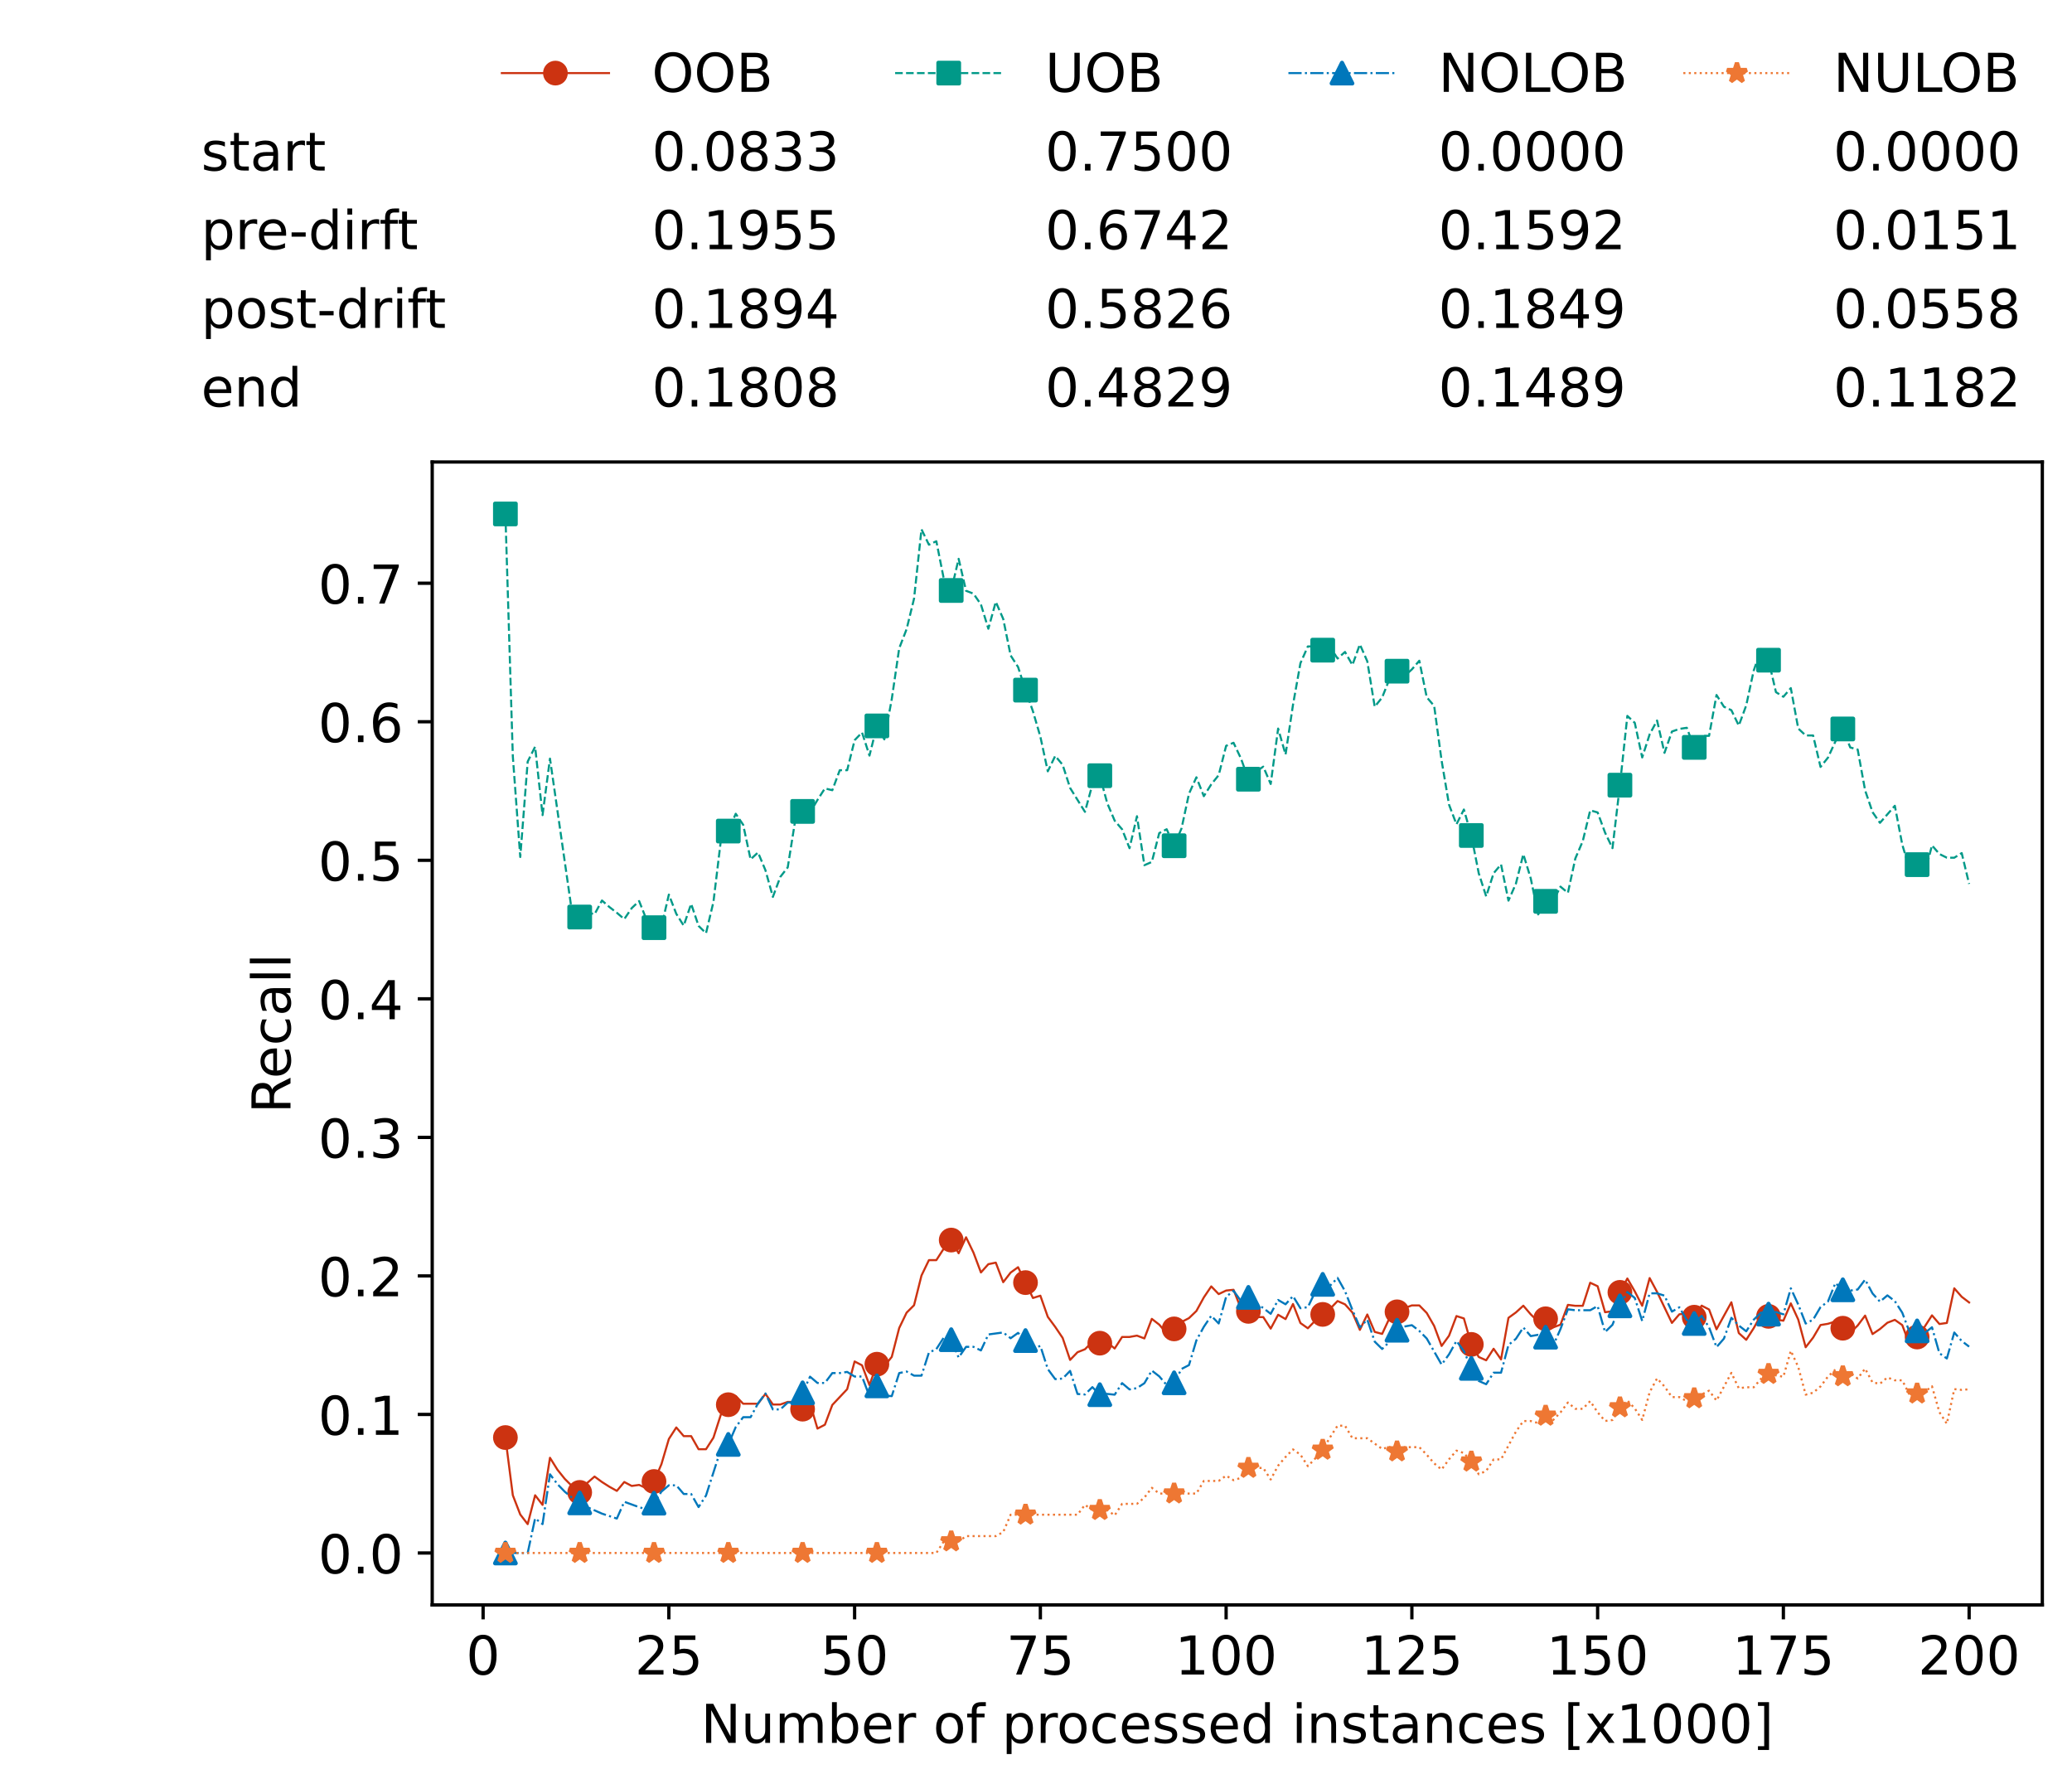 <?xml version="1.0" encoding="utf-8" standalone="no"?>
<!DOCTYPE svg PUBLIC "-//W3C//DTD SVG 1.1//EN"
  "http://www.w3.org/Graphics/SVG/1.1/DTD/svg11.dtd">
<!-- Created with matplotlib (https://matplotlib.org/) -->
<svg height="432.615pt" version="1.1" viewBox="0 0 502.65 432.615" width="502.65pt" xmlns="http://www.w3.org/2000/svg" xmlns:xlink="http://www.w3.org/1999/xlink">
 <defs>
  <style type="text/css">*{stroke-linecap:butt;stroke-linejoin:round;}</style>
 </defs>
 <g id="figure_1">
  <g id="patch_1">
   <path d="M 0 432.615 
L 502.65 432.615 
L 502.65 0 
L 0 0 
z
" style="fill:#ffffff;"/>
  </g>
  <g id="axes_1">
   <g id="patch_2">
    <path d="M 104.85 389.252 
L 495.45 389.252 
L 495.45 112.052 
L 104.85 112.052 
z
" style="fill:#ffffff;"/>
   </g>
   <g id="matplotlib.axis_1">
    <g id="xtick_1">
     <g id="line2d_1">
      <defs>
       <path d="M 0 0 
L 0 3.5 
" id="m67ba7f12fe" style="stroke:#000000;stroke-width:0.8;"/>
      </defs>
      <g>
       <use style="stroke:#000000;stroke-width:0.8;" x="117.197" xlink:href="#m67ba7f12fe" y="389.252"/>
      </g>
     </g>
     <g id="text_1">
      <!-- 0 -->
      <g transform="translate(113.061 406.13)scale(0.13 -0.13)">
       <defs>
        <path d="M 31.781 66.406 
Q 24.172 66.406 20.328 58.906 
Q 16.5 51.422 16.5 36.375 
Q 16.5 21.391 20.328 13.891 
Q 24.172 6.391 31.781 6.391 
Q 39.453 6.391 43.281 13.891 
Q 47.125 21.391 47.125 36.375 
Q 47.125 51.422 43.281 58.906 
Q 39.453 66.406 31.781 66.406 
z
M 31.781 74.219 
Q 44.047 74.219 50.516 64.516 
Q 56.984 54.828 56.984 36.375 
Q 56.984 17.969 50.516 8.266 
Q 44.047 -1.422 31.781 -1.422 
Q 19.531 -1.422 13.062 8.266 
Q 6.594 17.969 6.594 36.375 
Q 6.594 54.828 13.062 64.516 
Q 19.531 74.219 31.781 74.219 
z
" id="DejaVuSans-48"/>
       </defs>
       <use xlink:href="#DejaVuSans-48"/>
      </g>
     </g>
    </g>
    <g id="xtick_2">
     <g id="line2d_2">
      <g>
       <use style="stroke:#000000;stroke-width:0.8;" x="162.259" xlink:href="#m67ba7f12fe" y="389.252"/>
      </g>
     </g>
     <g id="text_2">
      <!-- 25 -->
      <g transform="translate(153.988 406.13)scale(0.13 -0.13)">
       <defs>
        <path d="M 19.188 8.297 
L 53.609 8.297 
L 53.609 0 
L 7.328 0 
L 7.328 8.297 
Q 12.938 14.109 22.625 23.891 
Q 32.328 33.688 34.812 36.531 
Q 39.547 41.844 41.422 45.531 
Q 43.312 49.219 43.312 52.781 
Q 43.312 58.594 39.234 62.25 
Q 35.156 65.922 28.609 65.922 
Q 23.969 65.922 18.812 64.312 
Q 13.672 62.703 7.812 59.422 
L 7.812 69.391 
Q 13.766 71.781 18.938 73 
Q 24.125 74.219 28.422 74.219 
Q 39.75 74.219 46.484 68.547 
Q 53.219 62.891 53.219 53.422 
Q 53.219 48.922 51.531 44.891 
Q 49.859 40.875 45.406 35.406 
Q 44.188 33.984 37.641 27.219 
Q 31.109 20.453 19.188 8.297 
z
" id="DejaVuSans-50"/>
        <path d="M 10.797 72.906 
L 49.516 72.906 
L 49.516 64.594 
L 19.828 64.594 
L 19.828 46.734 
Q 21.969 47.469 24.109 47.828 
Q 26.266 48.188 28.422 48.188 
Q 40.625 48.188 47.75 41.5 
Q 54.891 34.812 54.891 23.391 
Q 54.891 11.625 47.562 5.094 
Q 40.234 -1.422 26.906 -1.422 
Q 22.312 -1.422 17.547 -0.641 
Q 12.797 0.141 7.719 1.703 
L 7.719 11.625 
Q 12.109 9.234 16.797 8.062 
Q 21.484 6.891 26.703 6.891 
Q 35.156 6.891 40.078 11.328 
Q 45.016 15.766 45.016 23.391 
Q 45.016 31 40.078 35.438 
Q 35.156 39.891 26.703 39.891 
Q 22.75 39.891 18.812 39.016 
Q 14.891 38.141 10.797 36.281 
z
" id="DejaVuSans-53"/>
       </defs>
       <use xlink:href="#DejaVuSans-50"/>
       <use x="63.623" xlink:href="#DejaVuSans-53"/>
      </g>
     </g>
    </g>
    <g id="xtick_3">
     <g id="line2d_3">
      <g>
       <use style="stroke:#000000;stroke-width:0.8;" x="207.322" xlink:href="#m67ba7f12fe" y="389.252"/>
      </g>
     </g>
     <g id="text_3">
      <!-- 50 -->
      <g transform="translate(199.05 406.13)scale(0.13 -0.13)">
       <use xlink:href="#DejaVuSans-53"/>
       <use x="63.623" xlink:href="#DejaVuSans-48"/>
      </g>
     </g>
    </g>
    <g id="xtick_4">
     <g id="line2d_4">
      <g>
       <use style="stroke:#000000;stroke-width:0.8;" x="252.384" xlink:href="#m67ba7f12fe" y="389.252"/>
      </g>
     </g>
     <g id="text_4">
      <!-- 75 -->
      <g transform="translate(244.113 406.13)scale(0.13 -0.13)">
       <defs>
        <path d="M 8.203 72.906 
L 55.078 72.906 
L 55.078 68.703 
L 28.609 0 
L 18.312 0 
L 43.219 64.594 
L 8.203 64.594 
z
" id="DejaVuSans-55"/>
       </defs>
       <use xlink:href="#DejaVuSans-55"/>
       <use x="63.623" xlink:href="#DejaVuSans-53"/>
      </g>
     </g>
    </g>
    <g id="xtick_5">
     <g id="line2d_5">
      <g>
       <use style="stroke:#000000;stroke-width:0.8;" x="297.446" xlink:href="#m67ba7f12fe" y="389.252"/>
      </g>
     </g>
     <g id="text_5">
      <!-- 100 -->
      <g transform="translate(285.039 406.13)scale(0.13 -0.13)">
       <defs>
        <path d="M 12.406 8.297 
L 28.516 8.297 
L 28.516 63.922 
L 10.984 60.406 
L 10.984 69.391 
L 28.422 72.906 
L 38.281 72.906 
L 38.281 8.297 
L 54.391 8.297 
L 54.391 0 
L 12.406 0 
z
" id="DejaVuSans-49"/>
       </defs>
       <use xlink:href="#DejaVuSans-49"/>
       <use x="63.623" xlink:href="#DejaVuSans-48"/>
       <use x="127.246" xlink:href="#DejaVuSans-48"/>
      </g>
     </g>
    </g>
    <g id="xtick_6">
     <g id="line2d_6">
      <g>
       <use style="stroke:#000000;stroke-width:0.8;" x="342.509" xlink:href="#m67ba7f12fe" y="389.252"/>
      </g>
     </g>
     <g id="text_6">
      <!-- 125 -->
      <g transform="translate(330.102 406.13)scale(0.13 -0.13)">
       <use xlink:href="#DejaVuSans-49"/>
       <use x="63.623" xlink:href="#DejaVuSans-50"/>
       <use x="127.246" xlink:href="#DejaVuSans-53"/>
      </g>
     </g>
    </g>
    <g id="xtick_7">
     <g id="line2d_7">
      <g>
       <use style="stroke:#000000;stroke-width:0.8;" x="387.571" xlink:href="#m67ba7f12fe" y="389.252"/>
      </g>
     </g>
     <g id="text_7">
      <!-- 150 -->
      <g transform="translate(375.164 406.13)scale(0.13 -0.13)">
       <use xlink:href="#DejaVuSans-49"/>
       <use x="63.623" xlink:href="#DejaVuSans-53"/>
       <use x="127.246" xlink:href="#DejaVuSans-48"/>
      </g>
     </g>
    </g>
    <g id="xtick_8">
     <g id="line2d_8">
      <g>
       <use style="stroke:#000000;stroke-width:0.8;" x="432.633" xlink:href="#m67ba7f12fe" y="389.252"/>
      </g>
     </g>
     <g id="text_8">
      <!-- 175 -->
      <g transform="translate(420.226 406.13)scale(0.13 -0.13)">
       <use xlink:href="#DejaVuSans-49"/>
       <use x="63.623" xlink:href="#DejaVuSans-55"/>
       <use x="127.246" xlink:href="#DejaVuSans-53"/>
      </g>
     </g>
    </g>
    <g id="xtick_9">
     <g id="line2d_9">
      <g>
       <use style="stroke:#000000;stroke-width:0.8;" x="477.695" xlink:href="#m67ba7f12fe" y="389.252"/>
      </g>
     </g>
     <g id="text_9">
      <!-- 200 -->
      <g transform="translate(465.289 406.13)scale(0.13 -0.13)">
       <use xlink:href="#DejaVuSans-50"/>
       <use x="63.623" xlink:href="#DejaVuSans-48"/>
       <use x="127.246" xlink:href="#DejaVuSans-48"/>
      </g>
     </g>
    </g>
    <g id="text_10">
     <!-- Number of processed instances [x1000] -->
     <g transform="translate(170.025 422.711)scale(0.13 -0.13)">
      <defs>
       <path d="M 9.812 72.906 
L 23.094 72.906 
L 55.422 11.922 
L 55.422 72.906 
L 64.984 72.906 
L 64.984 0 
L 51.703 0 
L 19.391 60.984 
L 19.391 0 
L 9.812 0 
z
" id="DejaVuSans-78"/>
       <path d="M 8.5 21.578 
L 8.5 54.688 
L 17.484 54.688 
L 17.484 21.922 
Q 17.484 14.156 20.5 10.266 
Q 23.531 6.391 29.594 6.391 
Q 36.859 6.391 41.078 11.031 
Q 45.312 15.672 45.312 23.688 
L 45.312 54.688 
L 54.297 54.688 
L 54.297 0 
L 45.312 0 
L 45.312 8.406 
Q 42.047 3.422 37.719 1 
Q 33.406 -1.422 27.688 -1.422 
Q 18.266 -1.422 13.375 4.438 
Q 8.5 10.297 8.5 21.578 
z
M 31.109 56 
z
" id="DejaVuSans-117"/>
       <path d="M 52 44.188 
Q 55.375 50.25 60.062 53.125 
Q 64.75 56 71.094 56 
Q 79.641 56 84.281 50.016 
Q 88.922 44.047 88.922 33.016 
L 88.922 0 
L 79.891 0 
L 79.891 32.719 
Q 79.891 40.578 77.094 44.375 
Q 74.312 48.188 68.609 48.188 
Q 61.625 48.188 57.562 43.547 
Q 53.516 38.922 53.516 30.906 
L 53.516 0 
L 44.484 0 
L 44.484 32.719 
Q 44.484 40.625 41.703 44.406 
Q 38.922 48.188 33.109 48.188 
Q 26.219 48.188 22.156 43.531 
Q 18.109 38.875 18.109 30.906 
L 18.109 0 
L 9.078 0 
L 9.078 54.688 
L 18.109 54.688 
L 18.109 46.188 
Q 21.188 51.219 25.484 53.609 
Q 29.781 56 35.688 56 
Q 41.656 56 45.828 52.969 
Q 50 49.953 52 44.188 
z
" id="DejaVuSans-109"/>
       <path d="M 48.688 27.297 
Q 48.688 37.203 44.609 42.844 
Q 40.531 48.484 33.406 48.484 
Q 26.266 48.484 22.188 42.844 
Q 18.109 37.203 18.109 27.297 
Q 18.109 17.391 22.188 11.75 
Q 26.266 6.109 33.406 6.109 
Q 40.531 6.109 44.609 11.75 
Q 48.688 17.391 48.688 27.297 
z
M 18.109 46.391 
Q 20.953 51.266 25.266 53.625 
Q 29.594 56 35.594 56 
Q 45.562 56 51.781 48.094 
Q 58.016 40.188 58.016 27.297 
Q 58.016 14.406 51.781 6.484 
Q 45.562 -1.422 35.594 -1.422 
Q 29.594 -1.422 25.266 0.953 
Q 20.953 3.328 18.109 8.203 
L 18.109 0 
L 9.078 0 
L 9.078 75.984 
L 18.109 75.984 
z
" id="DejaVuSans-98"/>
       <path d="M 56.203 29.594 
L 56.203 25.203 
L 14.891 25.203 
Q 15.484 15.922 20.484 11.062 
Q 25.484 6.203 34.422 6.203 
Q 39.594 6.203 44.453 7.469 
Q 49.312 8.734 54.109 11.281 
L 54.109 2.781 
Q 49.266 0.734 44.188 -0.344 
Q 39.109 -1.422 33.891 -1.422 
Q 20.797 -1.422 13.156 6.188 
Q 5.516 13.812 5.516 26.812 
Q 5.516 40.234 12.766 48.109 
Q 20.016 56 32.328 56 
Q 43.359 56 49.781 48.891 
Q 56.203 41.797 56.203 29.594 
z
M 47.219 32.234 
Q 47.125 39.594 43.094 43.984 
Q 39.062 48.391 32.422 48.391 
Q 24.906 48.391 20.391 44.141 
Q 15.875 39.891 15.188 32.172 
z
" id="DejaVuSans-101"/>
       <path d="M 41.109 46.297 
Q 39.594 47.172 37.812 47.578 
Q 36.031 48 33.891 48 
Q 26.266 48 22.188 43.047 
Q 18.109 38.094 18.109 28.812 
L 18.109 0 
L 9.078 0 
L 9.078 54.688 
L 18.109 54.688 
L 18.109 46.188 
Q 20.953 51.172 25.484 53.578 
Q 30.031 56 36.531 56 
Q 37.453 56 38.578 55.875 
Q 39.703 55.766 41.062 55.516 
z
" id="DejaVuSans-114"/>
       <path id="DejaVuSans-32"/>
       <path d="M 30.609 48.391 
Q 23.391 48.391 19.188 42.75 
Q 14.984 37.109 14.984 27.297 
Q 14.984 17.484 19.156 11.844 
Q 23.344 6.203 30.609 6.203 
Q 37.797 6.203 41.984 11.859 
Q 46.188 17.531 46.188 27.297 
Q 46.188 37.016 41.984 42.703 
Q 37.797 48.391 30.609 48.391 
z
M 30.609 56 
Q 42.328 56 49.016 48.375 
Q 55.719 40.766 55.719 27.297 
Q 55.719 13.875 49.016 6.219 
Q 42.328 -1.422 30.609 -1.422 
Q 18.844 -1.422 12.172 6.219 
Q 5.516 13.875 5.516 27.297 
Q 5.516 40.766 12.172 48.375 
Q 18.844 56 30.609 56 
z
" id="DejaVuSans-111"/>
       <path d="M 37.109 75.984 
L 37.109 68.5 
L 28.516 68.5 
Q 23.688 68.5 21.797 66.547 
Q 19.922 64.594 19.922 59.516 
L 19.922 54.688 
L 34.719 54.688 
L 34.719 47.703 
L 19.922 47.703 
L 19.922 0 
L 10.891 0 
L 10.891 47.703 
L 2.297 47.703 
L 2.297 54.688 
L 10.891 54.688 
L 10.891 58.5 
Q 10.891 67.625 15.141 71.797 
Q 19.391 75.984 28.609 75.984 
z
" id="DejaVuSans-102"/>
       <path d="M 18.109 8.203 
L 18.109 -20.797 
L 9.078 -20.797 
L 9.078 54.688 
L 18.109 54.688 
L 18.109 46.391 
Q 20.953 51.266 25.266 53.625 
Q 29.594 56 35.594 56 
Q 45.562 56 51.781 48.094 
Q 58.016 40.188 58.016 27.297 
Q 58.016 14.406 51.781 6.484 
Q 45.562 -1.422 35.594 -1.422 
Q 29.594 -1.422 25.266 0.953 
Q 20.953 3.328 18.109 8.203 
z
M 48.688 27.297 
Q 48.688 37.203 44.609 42.844 
Q 40.531 48.484 33.406 48.484 
Q 26.266 48.484 22.188 42.844 
Q 18.109 37.203 18.109 27.297 
Q 18.109 17.391 22.188 11.75 
Q 26.266 6.109 33.406 6.109 
Q 40.531 6.109 44.609 11.75 
Q 48.688 17.391 48.688 27.297 
z
" id="DejaVuSans-112"/>
       <path d="M 48.781 52.594 
L 48.781 44.188 
Q 44.969 46.297 41.141 47.344 
Q 37.312 48.391 33.406 48.391 
Q 24.656 48.391 19.812 42.844 
Q 14.984 37.312 14.984 27.297 
Q 14.984 17.281 19.812 11.734 
Q 24.656 6.203 33.406 6.203 
Q 37.312 6.203 41.141 7.25 
Q 44.969 8.297 48.781 10.406 
L 48.781 2.094 
Q 45.016 0.344 40.984 -0.531 
Q 36.969 -1.422 32.422 -1.422 
Q 20.062 -1.422 12.781 6.344 
Q 5.516 14.109 5.516 27.297 
Q 5.516 40.672 12.859 48.328 
Q 20.219 56 33.016 56 
Q 37.156 56 41.109 55.141 
Q 45.062 54.297 48.781 52.594 
z
" id="DejaVuSans-99"/>
       <path d="M 44.281 53.078 
L 44.281 44.578 
Q 40.484 46.531 36.375 47.5 
Q 32.281 48.484 27.875 48.484 
Q 21.188 48.484 17.844 46.438 
Q 14.5 44.391 14.5 40.281 
Q 14.5 37.156 16.891 35.375 
Q 19.281 33.594 26.516 31.984 
L 29.594 31.297 
Q 39.156 29.25 43.188 25.516 
Q 47.219 21.781 47.219 15.094 
Q 47.219 7.469 41.188 3.016 
Q 35.156 -1.422 24.609 -1.422 
Q 20.219 -1.422 15.453 -0.562 
Q 10.688 0.297 5.422 2 
L 5.422 11.281 
Q 10.406 8.688 15.234 7.391 
Q 20.062 6.109 24.812 6.109 
Q 31.156 6.109 34.562 8.281 
Q 37.984 10.453 37.984 14.406 
Q 37.984 18.062 35.516 20.016 
Q 33.062 21.969 24.703 23.781 
L 21.578 24.516 
Q 13.234 26.266 9.516 29.906 
Q 5.812 33.547 5.812 39.891 
Q 5.812 47.609 11.281 51.797 
Q 16.75 56 26.812 56 
Q 31.781 56 36.172 55.266 
Q 40.578 54.547 44.281 53.078 
z
" id="DejaVuSans-115"/>
       <path d="M 45.406 46.391 
L 45.406 75.984 
L 54.391 75.984 
L 54.391 0 
L 45.406 0 
L 45.406 8.203 
Q 42.578 3.328 38.25 0.953 
Q 33.938 -1.422 27.875 -1.422 
Q 17.969 -1.422 11.734 6.484 
Q 5.516 14.406 5.516 27.297 
Q 5.516 40.188 11.734 48.094 
Q 17.969 56 27.875 56 
Q 33.938 56 38.25 53.625 
Q 42.578 51.266 45.406 46.391 
z
M 14.797 27.297 
Q 14.797 17.391 18.875 11.75 
Q 22.953 6.109 30.078 6.109 
Q 37.203 6.109 41.297 11.75 
Q 45.406 17.391 45.406 27.297 
Q 45.406 37.203 41.297 42.844 
Q 37.203 48.484 30.078 48.484 
Q 22.953 48.484 18.875 42.844 
Q 14.797 37.203 14.797 27.297 
z
" id="DejaVuSans-100"/>
       <path d="M 9.422 54.688 
L 18.406 54.688 
L 18.406 0 
L 9.422 0 
z
M 9.422 75.984 
L 18.406 75.984 
L 18.406 64.594 
L 9.422 64.594 
z
" id="DejaVuSans-105"/>
       <path d="M 54.891 33.016 
L 54.891 0 
L 45.906 0 
L 45.906 32.719 
Q 45.906 40.484 42.875 44.328 
Q 39.844 48.188 33.797 48.188 
Q 26.516 48.188 22.312 43.547 
Q 18.109 38.922 18.109 30.906 
L 18.109 0 
L 9.078 0 
L 9.078 54.688 
L 18.109 54.688 
L 18.109 46.188 
Q 21.344 51.125 25.703 53.562 
Q 30.078 56 35.797 56 
Q 45.219 56 50.047 50.172 
Q 54.891 44.344 54.891 33.016 
z
" id="DejaVuSans-110"/>
       <path d="M 18.312 70.219 
L 18.312 54.688 
L 36.812 54.688 
L 36.812 47.703 
L 18.312 47.703 
L 18.312 18.016 
Q 18.312 11.328 20.141 9.422 
Q 21.969 7.516 27.594 7.516 
L 36.812 7.516 
L 36.812 0 
L 27.594 0 
Q 17.188 0 13.234 3.875 
Q 9.281 7.766 9.281 18.016 
L 9.281 47.703 
L 2.688 47.703 
L 2.688 54.688 
L 9.281 54.688 
L 9.281 70.219 
z
" id="DejaVuSans-116"/>
       <path d="M 34.281 27.484 
Q 23.391 27.484 19.188 25 
Q 14.984 22.516 14.984 16.5 
Q 14.984 11.719 18.141 8.906 
Q 21.297 6.109 26.703 6.109 
Q 34.188 6.109 38.703 11.406 
Q 43.219 16.703 43.219 25.484 
L 43.219 27.484 
z
M 52.203 31.203 
L 52.203 0 
L 43.219 0 
L 43.219 8.297 
Q 40.141 3.328 35.547 0.953 
Q 30.953 -1.422 24.312 -1.422 
Q 15.922 -1.422 10.953 3.297 
Q 6 8.016 6 15.922 
Q 6 25.141 12.172 29.828 
Q 18.359 34.516 30.609 34.516 
L 43.219 34.516 
L 43.219 35.406 
Q 43.219 41.609 39.141 45 
Q 35.062 48.391 27.688 48.391 
Q 23 48.391 18.547 47.266 
Q 14.109 46.141 10.016 43.891 
L 10.016 52.203 
Q 14.938 54.109 19.578 55.047 
Q 24.219 56 28.609 56 
Q 40.484 56 46.344 49.844 
Q 52.203 43.703 52.203 31.203 
z
" id="DejaVuSans-97"/>
       <path d="M 8.594 75.984 
L 29.297 75.984 
L 29.297 69 
L 17.578 69 
L 17.578 -6.203 
L 29.297 -6.203 
L 29.297 -13.188 
L 8.594 -13.188 
z
" id="DejaVuSans-91"/>
       <path d="M 54.891 54.688 
L 35.109 28.078 
L 55.906 0 
L 45.312 0 
L 29.391 21.484 
L 13.484 0 
L 2.875 0 
L 24.125 28.609 
L 4.688 54.688 
L 15.281 54.688 
L 29.781 35.203 
L 44.281 54.688 
z
" id="DejaVuSans-120"/>
       <path d="M 30.422 75.984 
L 30.422 -13.188 
L 9.719 -13.188 
L 9.719 -6.203 
L 21.391 -6.203 
L 21.391 69 
L 9.719 69 
L 9.719 75.984 
z
" id="DejaVuSans-93"/>
      </defs>
      <use xlink:href="#DejaVuSans-78"/>
      <use x="74.805" xlink:href="#DejaVuSans-117"/>
      <use x="138.184" xlink:href="#DejaVuSans-109"/>
      <use x="235.596" xlink:href="#DejaVuSans-98"/>
      <use x="299.072" xlink:href="#DejaVuSans-101"/>
      <use x="360.596" xlink:href="#DejaVuSans-114"/>
      <use x="401.709" xlink:href="#DejaVuSans-32"/>
      <use x="433.496" xlink:href="#DejaVuSans-111"/>
      <use x="494.678" xlink:href="#DejaVuSans-102"/>
      <use x="529.883" xlink:href="#DejaVuSans-32"/>
      <use x="561.67" xlink:href="#DejaVuSans-112"/>
      <use x="625.146" xlink:href="#DejaVuSans-114"/>
      <use x="664.01" xlink:href="#DejaVuSans-111"/>
      <use x="725.191" xlink:href="#DejaVuSans-99"/>
      <use x="780.172" xlink:href="#DejaVuSans-101"/>
      <use x="841.695" xlink:href="#DejaVuSans-115"/>
      <use x="893.795" xlink:href="#DejaVuSans-115"/>
      <use x="945.895" xlink:href="#DejaVuSans-101"/>
      <use x="1007.418" xlink:href="#DejaVuSans-100"/>
      <use x="1070.895" xlink:href="#DejaVuSans-32"/>
      <use x="1102.682" xlink:href="#DejaVuSans-105"/>
      <use x="1130.465" xlink:href="#DejaVuSans-110"/>
      <use x="1193.844" xlink:href="#DejaVuSans-115"/>
      <use x="1245.943" xlink:href="#DejaVuSans-116"/>
      <use x="1285.152" xlink:href="#DejaVuSans-97"/>
      <use x="1346.432" xlink:href="#DejaVuSans-110"/>
      <use x="1409.811" xlink:href="#DejaVuSans-99"/>
      <use x="1464.791" xlink:href="#DejaVuSans-101"/>
      <use x="1526.314" xlink:href="#DejaVuSans-115"/>
      <use x="1578.414" xlink:href="#DejaVuSans-32"/>
      <use x="1610.201" xlink:href="#DejaVuSans-91"/>
      <use x="1649.215" xlink:href="#DejaVuSans-120"/>
      <use x="1708.395" xlink:href="#DejaVuSans-49"/>
      <use x="1772.018" xlink:href="#DejaVuSans-48"/>
      <use x="1835.641" xlink:href="#DejaVuSans-48"/>
      <use x="1899.264" xlink:href="#DejaVuSans-48"/>
      <use x="1962.887" xlink:href="#DejaVuSans-93"/>
     </g>
    </g>
   </g>
   <g id="matplotlib.axis_2">
    <g id="ytick_1">
     <g id="line2d_10">
      <defs>
       <path d="M 0 0 
L -3.5 0 
" id="m5182a73fee" style="stroke:#000000;stroke-width:0.8;"/>
      </defs>
      <g>
       <use style="stroke:#000000;stroke-width:0.8;" x="104.85" xlink:href="#m5182a73fee" y="376.652"/>
      </g>
     </g>
     <g id="text_11">
      <!-- 0.0 -->
      <g transform="translate(77.176 381.591)scale(0.13 -0.13)">
       <defs>
        <path d="M 10.688 12.406 
L 21 12.406 
L 21 0 
L 10.688 0 
z
" id="DejaVuSans-46"/>
       </defs>
       <use xlink:href="#DejaVuSans-48"/>
       <use x="63.623" xlink:href="#DejaVuSans-46"/>
       <use x="95.41" xlink:href="#DejaVuSans-48"/>
      </g>
     </g>
    </g>
    <g id="ytick_2">
     <g id="line2d_11">
      <g>
       <use style="stroke:#000000;stroke-width:0.8;" x="104.85" xlink:href="#m5182a73fee" y="343.052"/>
      </g>
     </g>
     <g id="text_12">
      <!-- 0.1 -->
      <g transform="translate(77.176 347.991)scale(0.13 -0.13)">
       <use xlink:href="#DejaVuSans-48"/>
       <use x="63.623" xlink:href="#DejaVuSans-46"/>
       <use x="95.41" xlink:href="#DejaVuSans-49"/>
      </g>
     </g>
    </g>
    <g id="ytick_3">
     <g id="line2d_12">
      <g>
       <use style="stroke:#000000;stroke-width:0.8;" x="104.85" xlink:href="#m5182a73fee" y="309.452"/>
      </g>
     </g>
     <g id="text_13">
      <!-- 0.2 -->
      <g transform="translate(77.176 314.391)scale(0.13 -0.13)">
       <use xlink:href="#DejaVuSans-48"/>
       <use x="63.623" xlink:href="#DejaVuSans-46"/>
       <use x="95.41" xlink:href="#DejaVuSans-50"/>
      </g>
     </g>
    </g>
    <g id="ytick_4">
     <g id="line2d_13">
      <g>
       <use style="stroke:#000000;stroke-width:0.8;" x="104.85" xlink:href="#m5182a73fee" y="275.852"/>
      </g>
     </g>
     <g id="text_14">
      <!-- 0.3 -->
      <g transform="translate(77.176 280.791)scale(0.13 -0.13)">
       <defs>
        <path d="M 40.578 39.312 
Q 47.656 37.797 51.625 33 
Q 55.609 28.219 55.609 21.188 
Q 55.609 10.406 48.188 4.484 
Q 40.766 -1.422 27.094 -1.422 
Q 22.516 -1.422 17.656 -0.516 
Q 12.797 0.391 7.625 2.203 
L 7.625 11.719 
Q 11.719 9.328 16.594 8.109 
Q 21.484 6.891 26.812 6.891 
Q 36.078 6.891 40.938 10.547 
Q 45.797 14.203 45.797 21.188 
Q 45.797 27.641 41.281 31.266 
Q 36.766 34.906 28.719 34.906 
L 20.219 34.906 
L 20.219 43.016 
L 29.109 43.016 
Q 36.375 43.016 40.234 45.922 
Q 44.094 48.828 44.094 54.297 
Q 44.094 59.906 40.109 62.906 
Q 36.141 65.922 28.719 65.922 
Q 24.656 65.922 20.016 65.031 
Q 15.375 64.156 9.812 62.312 
L 9.812 71.094 
Q 15.438 72.656 20.344 73.438 
Q 25.25 74.219 29.594 74.219 
Q 40.828 74.219 47.359 69.109 
Q 53.906 64.016 53.906 55.328 
Q 53.906 49.266 50.438 45.094 
Q 46.969 40.922 40.578 39.312 
z
" id="DejaVuSans-51"/>
       </defs>
       <use xlink:href="#DejaVuSans-48"/>
       <use x="63.623" xlink:href="#DejaVuSans-46"/>
       <use x="95.41" xlink:href="#DejaVuSans-51"/>
      </g>
     </g>
    </g>
    <g id="ytick_5">
     <g id="line2d_14">
      <g>
       <use style="stroke:#000000;stroke-width:0.8;" x="104.85" xlink:href="#m5182a73fee" y="242.252"/>
      </g>
     </g>
     <g id="text_15">
      <!-- 0.4 -->
      <g transform="translate(77.176 247.191)scale(0.13 -0.13)">
       <defs>
        <path d="M 37.797 64.312 
L 12.891 25.391 
L 37.797 25.391 
z
M 35.203 72.906 
L 47.609 72.906 
L 47.609 25.391 
L 58.016 25.391 
L 58.016 17.188 
L 47.609 17.188 
L 47.609 0 
L 37.797 0 
L 37.797 17.188 
L 4.891 17.188 
L 4.891 26.703 
z
" id="DejaVuSans-52"/>
       </defs>
       <use xlink:href="#DejaVuSans-48"/>
       <use x="63.623" xlink:href="#DejaVuSans-46"/>
       <use x="95.41" xlink:href="#DejaVuSans-52"/>
      </g>
     </g>
    </g>
    <g id="ytick_6">
     <g id="line2d_15">
      <g>
       <use style="stroke:#000000;stroke-width:0.8;" x="104.85" xlink:href="#m5182a73fee" y="208.652"/>
      </g>
     </g>
     <g id="text_16">
      <!-- 0.5 -->
      <g transform="translate(77.176 213.591)scale(0.13 -0.13)">
       <use xlink:href="#DejaVuSans-48"/>
       <use x="63.623" xlink:href="#DejaVuSans-46"/>
       <use x="95.41" xlink:href="#DejaVuSans-53"/>
      </g>
     </g>
    </g>
    <g id="ytick_7">
     <g id="line2d_16">
      <g>
       <use style="stroke:#000000;stroke-width:0.8;" x="104.85" xlink:href="#m5182a73fee" y="175.052"/>
      </g>
     </g>
     <g id="text_17">
      <!-- 0.6 -->
      <g transform="translate(77.176 179.991)scale(0.13 -0.13)">
       <defs>
        <path d="M 33.016 40.375 
Q 26.375 40.375 22.484 35.828 
Q 18.609 31.297 18.609 23.391 
Q 18.609 15.531 22.484 10.953 
Q 26.375 6.391 33.016 6.391 
Q 39.656 6.391 43.531 10.953 
Q 47.406 15.531 47.406 23.391 
Q 47.406 31.297 43.531 35.828 
Q 39.656 40.375 33.016 40.375 
z
M 52.594 71.297 
L 52.594 62.312 
Q 48.875 64.062 45.094 64.984 
Q 41.312 65.922 37.594 65.922 
Q 27.828 65.922 22.672 59.328 
Q 17.531 52.734 16.797 39.406 
Q 19.672 43.656 24.016 45.922 
Q 28.375 48.188 33.594 48.188 
Q 44.578 48.188 50.953 41.516 
Q 57.328 34.859 57.328 23.391 
Q 57.328 12.156 50.688 5.359 
Q 44.047 -1.422 33.016 -1.422 
Q 20.359 -1.422 13.672 8.266 
Q 6.984 17.969 6.984 36.375 
Q 6.984 53.656 15.188 63.938 
Q 23.391 74.219 37.203 74.219 
Q 40.922 74.219 44.703 73.484 
Q 48.484 72.75 52.594 71.297 
z
" id="DejaVuSans-54"/>
       </defs>
       <use xlink:href="#DejaVuSans-48"/>
       <use x="63.623" xlink:href="#DejaVuSans-46"/>
       <use x="95.41" xlink:href="#DejaVuSans-54"/>
      </g>
     </g>
    </g>
    <g id="ytick_8">
     <g id="line2d_17">
      <g>
       <use style="stroke:#000000;stroke-width:0.8;" x="104.85" xlink:href="#m5182a73fee" y="141.452"/>
      </g>
     </g>
     <g id="text_18">
      <!-- 0.7 -->
      <g transform="translate(77.176 146.391)scale(0.13 -0.13)">
       <use xlink:href="#DejaVuSans-48"/>
       <use x="63.623" xlink:href="#DejaVuSans-46"/>
       <use x="95.41" xlink:href="#DejaVuSans-55"/>
      </g>
     </g>
    </g>
    <g id="text_19">
     <!-- Recall -->
     <g transform="translate(70.472 270.044)rotate(-90)scale(0.13 -0.13)">
      <defs>
       <path d="M 44.391 34.188 
Q 47.562 33.109 50.562 29.594 
Q 53.562 26.078 56.594 19.922 
L 66.609 0 
L 56 0 
L 46.688 18.703 
Q 43.062 26.031 39.672 28.422 
Q 36.281 30.812 30.422 30.812 
L 19.672 30.812 
L 19.672 0 
L 9.812 0 
L 9.812 72.906 
L 32.078 72.906 
Q 44.578 72.906 50.734 67.672 
Q 56.891 62.453 56.891 51.906 
Q 56.891 45.016 53.688 40.469 
Q 50.484 35.938 44.391 34.188 
z
M 19.672 64.797 
L 19.672 38.922 
L 32.078 38.922 
Q 39.203 38.922 42.844 42.219 
Q 46.484 45.516 46.484 51.906 
Q 46.484 58.297 42.844 61.547 
Q 39.203 64.797 32.078 64.797 
z
" id="DejaVuSans-82"/>
       <path d="M 9.422 75.984 
L 18.406 75.984 
L 18.406 0 
L 9.422 0 
z
" id="DejaVuSans-108"/>
      </defs>
      <use xlink:href="#DejaVuSans-82"/>
      <use x="64.982" xlink:href="#DejaVuSans-101"/>
      <use x="126.506" xlink:href="#DejaVuSans-99"/>
      <use x="181.486" xlink:href="#DejaVuSans-97"/>
      <use x="242.766" xlink:href="#DejaVuSans-108"/>
      <use x="270.549" xlink:href="#DejaVuSans-108"/>
     </g>
    </g>
   </g>
   <g id="line2d_18"/>
   <g id="line2d_19"/>
   <g id="line2d_20"/>
   <g id="line2d_21"/>
   <g id="line2d_22"/>
   <g id="line2d_23">
    <path clip-path="url(#p2b4b718ff7)" d="M 122.605 348.652 
L 124.407 362.652 
L 126.21 367.318 
L 128.012 369.652 
L 129.815 362.652 
L 131.617 364.985 
L 133.419 353.561 
L 135.222 356.447 
L 137.024 358.692 
L 138.827 360.488 
L 140.629 361.958 
L 142.432 359.682 
L 144.234 358.116 
L 146.037 359.44 
L 147.839 360.587 
L 149.642 361.591 
L 151.444 359.436 
L 153.247 360.393 
L 155.049 360.143 
L 156.852 360.969 
L 158.654 359.314 
L 160.457 355.114 
L 162.259 349.005 
L 164.062 346.205 
L 165.864 348.305 
L 167.667 348.305 
L 169.469 351.487 
L 171.272 351.487 
L 173.074 348.687 
L 174.877 343.087 
L 176.679 340.687 
L 178.482 338.587 
L 180.284 340.454 
L 183.889 340.454 
L 185.692 338.054 
L 187.494 340.638 
L 189.297 340.638 
L 191.099 340.008 
L 192.902 340.008 
L 194.704 341.77 
L 196.507 340.37 
L 198.309 346.48 
L 200.112 345.546 
L 201.914 340.746 
L 205.519 336.92 
L 207.322 330.2 
L 209.124 331.133 
L 210.927 335.933 
L 212.729 330.866 
L 214.532 331.333 
L 216.334 329.093 
L 218.137 322.093 
L 219.939 318.36 
L 221.742 316.56 
L 223.544 309.36 
L 225.347 305.626 
L 227.149 305.626 
L 228.952 302.826 
L 230.754 300.758 
L 232.557 303.958 
L 234.359 300.082 
L 236.162 303.815 
L 237.964 308.615 
L 239.767 306.605 
L 241.569 306.231 
L 243.372 310.975 
L 245.174 308.641 
L 246.976 307.341 
L 250.581 314.808 
L 252.384 314.248 
L 254.186 319.381 
L 255.989 321.823 
L 257.791 324.495 
L 259.594 329.829 
L 261.396 327.962 
L 263.199 327.242 
L 265.001 325.46 
L 266.804 325.766 
L 268.606 325.581 
L 270.409 327.058 
L 272.211 324.258 
L 274.014 324.258 
L 275.816 323.935 
L 277.619 324.614 
L 279.421 319.87 
L 281.224 321.27 
L 283.026 323.37 
L 284.829 322.303 
L 286.631 320.623 
L 288.434 319.69 
L 290.236 317.957 
L 292.039 314.667 
L 293.841 311.994 
L 295.644 313.861 
L 297.446 313 
L 299.249 312.815 
L 301.051 317.397 
L 302.854 318.051 
L 304.656 319.436 
L 306.459 319.436 
L 308.261 322.236 
L 310.064 318.876 
L 311.866 319.926 
L 313.669 316.261 
L 315.471 320.881 
L 317.274 322.153 
L 319.076 320.287 
L 322.681 317.412 
L 324.484 315.545 
L 326.286 316.345 
L 328.089 318.343 
L 329.891 322.543 
L 331.694 318.809 
L 333.496 323.031 
L 335.299 323.515 
L 337.101 319.638 
L 338.904 318.162 
L 340.706 317.262 
L 342.509 316.607 
L 344.311 316.607 
L 346.114 318.44 
L 347.916 321.59 
L 349.719 326.443 
L 351.521 323.961 
L 353.324 319.189 
L 355.126 319.763 
L 356.928 326.063 
L 358.731 329.117 
L 360.533 329.917 
L 362.336 327.117 
L 364.138 329.702 
L 365.941 319.622 
L 367.743 318.315 
L 369.546 316.678 
L 371.348 318.778 
L 373.151 320.555 
L 374.953 319.85 
L 376.756 321.95 
L 378.558 321.272 
L 380.361 316.472 
L 382.163 316.707 
L 383.966 316.707 
L 385.768 311.107 
L 387.571 311.955 
L 389.373 318.255 
L 391.176 318.02 
L 392.978 313.438 
L 394.781 310.078 
L 396.583 313.198 
L 398.386 316.698 
L 400.188 309.978 
L 401.991 313.338 
L 405.596 320.855 
L 407.398 318.755 
L 409.201 318.615 
L 411.003 319.464 
L 412.806 316.664 
L 414.608 317.597 
L 416.411 322.397 
L 420.016 315.849 
L 421.818 323.316 
L 423.621 324.949 
L 425.423 322.149 
L 427.226 318.877 
L 429.028 319.258 
L 430.831 320.034 
L 432.633 320.314 
L 434.436 316.114 
L 436.238 320.034 
L 438.041 326.754 
L 439.843 324.421 
L 441.646 321.366 
L 443.448 321.066 
L 445.251 320.506 
L 447.053 322.139 
L 448.856 323.259 
L 450.658 321.478 
L 452.461 319.077 
L 454.263 323.558 
L 456.066 322.336 
L 457.868 320.808 
L 459.671 320.108 
L 461.473 321.381 
L 463.276 326.181 
L 465.078 324.272 
L 466.881 321.817 
L 468.683 319.017 
L 470.485 321.117 
L 472.288 320.862 
L 474.09 312.462 
L 475.893 314.515 
L 477.695 315.89 
L 477.695 315.89 
" style="fill:none;stroke:#cc3311;stroke-linecap:square;stroke-width:0.5;"/>
    <defs>
     <path d="M 0 2.5 
C 0.663 2.5 1.299 2.237 1.768 1.768 
C 2.237 1.299 2.5 0.663 2.5 0 
C 2.5 -0.663 2.237 -1.299 1.768 -1.768 
C 1.299 -2.237 0.663 -2.5 0 -2.5 
C -0.663 -2.5 -1.299 -2.237 -1.768 -1.768 
C -2.237 -1.299 -2.5 -0.663 -2.5 0 
C -2.5 0.663 -2.237 1.299 -1.768 1.768 
C -1.299 2.237 -0.663 2.5 0 2.5 
z
" id="md8e6d8b9ec" style="stroke:#cc3311;"/>
    </defs>
    <g clip-path="url(#p2b4b718ff7)">
     <use style="fill:#cc3311;stroke:#cc3311;" x="122.605" xlink:href="#md8e6d8b9ec" y="348.652"/>
     <use style="fill:#cc3311;stroke:#cc3311;" x="140.629" xlink:href="#md8e6d8b9ec" y="361.958"/>
     <use style="fill:#cc3311;stroke:#cc3311;" x="158.654" xlink:href="#md8e6d8b9ec" y="359.314"/>
     <use style="fill:#cc3311;stroke:#cc3311;" x="176.679" xlink:href="#md8e6d8b9ec" y="340.687"/>
     <use style="fill:#cc3311;stroke:#cc3311;" x="194.704" xlink:href="#md8e6d8b9ec" y="341.77"/>
     <use style="fill:#cc3311;stroke:#cc3311;" x="212.729" xlink:href="#md8e6d8b9ec" y="330.866"/>
     <use style="fill:#cc3311;stroke:#cc3311;" x="230.754" xlink:href="#md8e6d8b9ec" y="300.758"/>
     <use style="fill:#cc3311;stroke:#cc3311;" x="248.779" xlink:href="#md8e6d8b9ec" y="311.075"/>
     <use style="fill:#cc3311;stroke:#cc3311;" x="266.804" xlink:href="#md8e6d8b9ec" y="325.766"/>
     <use style="fill:#cc3311;stroke:#cc3311;" x="284.829" xlink:href="#md8e6d8b9ec" y="322.303"/>
     <use style="fill:#cc3311;stroke:#cc3311;" x="302.854" xlink:href="#md8e6d8b9ec" y="318.051"/>
     <use style="fill:#cc3311;stroke:#cc3311;" x="320.879" xlink:href="#md8e6d8b9ec" y="318.787"/>
     <use style="fill:#cc3311;stroke:#cc3311;" x="338.904" xlink:href="#md8e6d8b9ec" y="318.162"/>
     <use style="fill:#cc3311;stroke:#cc3311;" x="356.928" xlink:href="#md8e6d8b9ec" y="326.063"/>
     <use style="fill:#cc3311;stroke:#cc3311;" x="374.953" xlink:href="#md8e6d8b9ec" y="319.85"/>
     <use style="fill:#cc3311;stroke:#cc3311;" x="392.978" xlink:href="#md8e6d8b9ec" y="313.438"/>
     <use style="fill:#cc3311;stroke:#cc3311;" x="411.003" xlink:href="#md8e6d8b9ec" y="319.464"/>
     <use style="fill:#cc3311;stroke:#cc3311;" x="429.028" xlink:href="#md8e6d8b9ec" y="319.258"/>
     <use style="fill:#cc3311;stroke:#cc3311;" x="447.053" xlink:href="#md8e6d8b9ec" y="322.139"/>
     <use style="fill:#cc3311;stroke:#cc3311;" x="465.078" xlink:href="#md8e6d8b9ec" y="324.272"/>
    </g>
   </g>
   <g id="line2d_24"/>
   <g id="line2d_25"/>
   <g id="line2d_26"/>
   <g id="line2d_27"/>
   <g id="line2d_28">
    <path clip-path="url(#p2b4b718ff7)" d="M 122.605 124.652 
L 124.407 183.452 
L 126.21 207.852 
L 128.012 184.718 
L 129.815 181.105 
L 131.617 197.696 
L 133.419 183.989 
L 138.827 221.691 
L 140.629 222.414 
L 142.432 221.267 
L 144.234 221.733 
L 146.037 218.399 
L 147.839 219.989 
L 149.642 221.38 
L 151.444 222.912 
L 153.247 220.253 
L 155.049 218.537 
L 156.852 223.083 
L 158.654 224.992 
L 160.457 224.712 
L 162.259 216.967 
L 164.062 221.633 
L 165.864 224.497 
L 167.667 219.217 
L 169.469 224.562 
L 171.272 226.344 
L 173.074 218.744 
L 174.877 203.811 
L 176.679 201.561 
L 178.482 197.361 
L 180.284 200.028 
L 182.087 208.428 
L 183.889 206.748 
L 185.692 211.068 
L 187.494 217.529 
L 189.297 212.676 
L 191.099 210.366 
L 192.902 199.026 
L 194.704 196.794 
L 196.507 197.074 
L 198.309 194.019 
L 200.112 191.219 
L 201.914 191.655 
L 203.717 186.802 
L 205.519 186.802 
L 207.322 179.522 
L 209.124 177.655 
L 210.927 183.255 
L 212.729 176.055 
L 214.532 179.322 
L 216.334 169.562 
L 218.137 157.242 
L 219.939 152.575 
L 221.742 145.175 
L 223.544 128.375 
L 225.347 132.109 
L 227.149 131.269 
L 228.952 140.369 
L 230.754 143.212 
L 232.557 135.532 
L 234.359 143.286 
L 236.162 143.986 
L 237.964 146.604 
L 239.767 152.491 
L 241.569 145.958 
L 243.372 150.108 
L 245.174 158.975 
L 246.976 161.775 
L 248.779 167.375 
L 250.581 172.508 
L 252.384 178.668 
L 254.186 187.068 
L 255.989 183.335 
L 257.791 185.499 
L 259.594 191.099 
L 263.199 196.899 
L 265.001 190.28 
L 266.804 188.142 
L 268.606 194.788 
L 270.409 199.035 
L 272.211 201.135 
L 274.014 205.716 
L 275.816 197.962 
L 277.619 209.841 
L 279.421 209.051 
L 281.224 202.051 
L 283.026 201.117 
L 284.829 205.117 
L 286.631 200.917 
L 288.434 192.517 
L 290.236 188.517 
L 292.039 193.099 
L 293.841 190.236 
L 295.644 187.996 
L 297.446 180.888 
L 299.249 180.149 
L 301.051 183.968 
L 302.854 188.986 
L 304.656 187.14 
L 306.459 185.94 
L 308.261 190.14 
L 310.064 176.7 
L 311.866 183 
L 313.669 170.934 
L 315.471 160.854 
L 317.274 156.781 
L 319.076 156.781 
L 320.879 157.681 
L 322.681 156.918 
L 324.484 159.718 
L 326.286 158.118 
L 328.089 161.29 
L 329.891 156.282 
L 331.694 160.389 
L 333.496 171.416 
L 335.299 169.155 
L 337.101 164.632 
L 338.904 162.786 
L 340.706 163.986 
L 342.509 162.349 
L 344.311 160.249 
L 346.114 169.108 
L 347.916 171.208 
L 349.719 184.461 
L 351.521 195.152 
L 353.324 199.924 
L 355.126 196.335 
L 356.928 202.635 
L 358.731 211.798 
L 360.533 217.398 
L 362.336 211.798 
L 364.138 209.645 
L 365.941 218.432 
L 367.743 214.326 
L 369.546 207.175 
L 371.348 213.055 
L 373.151 221.778 
L 374.953 218.606 
L 376.756 218.606 
L 378.558 215.042 
L 380.361 216.542 
L 382.163 208.201 
L 383.966 204.001 
L 385.768 196.534 
L 387.571 197.043 
L 389.373 201.943 
L 391.176 205.703 
L 392.978 190.43 
L 394.781 173.63 
L 396.583 175.31 
L 398.386 183.71 
L 400.188 178.11 
L 401.991 174.75 
L 403.793 182.59 
L 405.596 177.421 
L 407.398 176.791 
L 409.201 176.511 
L 411.003 181.262 
L 412.806 178.462 
L 414.608 178.462 
L 416.411 168.562 
L 418.213 171.405 
L 420.016 172.245 
L 421.818 175.979 
L 423.621 171.079 
L 425.423 162.679 
L 427.226 157.442 
L 429.028 160.115 
L 430.831 167.869 
L 432.633 168.989 
L 434.436 166.889 
L 436.238 176.689 
L 438.041 178.369 
L 439.843 178.369 
L 441.646 186.005 
L 443.448 183.755 
L 445.251 179.835 
L 447.053 176.802 
L 448.856 181.282 
L 450.658 181.791 
L 452.461 191.691 
L 454.263 196.971 
L 456.066 199.567 
L 459.671 195.431 
L 461.473 204.849 
L 463.276 210.849 
L 465.078 209.704 
L 466.881 212.03 
L 468.683 205.03 
L 470.485 207.13 
L 472.288 208.021 
L 474.09 208.021 
L 475.893 206.901 
L 477.695 214.385 
L 477.695 214.385 
" style="fill:none;stroke:#009988;stroke-dasharray:1.85,0.8;stroke-dashoffset:0;stroke-width:0.5;"/>
    <defs>
     <path d="M -2.5 2.5 
L 2.5 2.5 
L 2.5 -2.5 
L -2.5 -2.5 
z
" id="me17d0e793b" style="stroke:#009988;stroke-linejoin:miter;"/>
    </defs>
    <g clip-path="url(#p2b4b718ff7)">
     <use style="fill:#009988;stroke:#009988;stroke-linejoin:miter;" x="122.605" xlink:href="#me17d0e793b" y="124.652"/>
     <use style="fill:#009988;stroke:#009988;stroke-linejoin:miter;" x="140.629" xlink:href="#me17d0e793b" y="222.414"/>
     <use style="fill:#009988;stroke:#009988;stroke-linejoin:miter;" x="158.654" xlink:href="#me17d0e793b" y="224.992"/>
     <use style="fill:#009988;stroke:#009988;stroke-linejoin:miter;" x="176.679" xlink:href="#me17d0e793b" y="201.561"/>
     <use style="fill:#009988;stroke:#009988;stroke-linejoin:miter;" x="194.704" xlink:href="#me17d0e793b" y="196.794"/>
     <use style="fill:#009988;stroke:#009988;stroke-linejoin:miter;" x="212.729" xlink:href="#me17d0e793b" y="176.055"/>
     <use style="fill:#009988;stroke:#009988;stroke-linejoin:miter;" x="230.754" xlink:href="#me17d0e793b" y="143.212"/>
     <use style="fill:#009988;stroke:#009988;stroke-linejoin:miter;" x="248.779" xlink:href="#me17d0e793b" y="167.375"/>
     <use style="fill:#009988;stroke:#009988;stroke-linejoin:miter;" x="266.804" xlink:href="#me17d0e793b" y="188.142"/>
     <use style="fill:#009988;stroke:#009988;stroke-linejoin:miter;" x="284.829" xlink:href="#me17d0e793b" y="205.117"/>
     <use style="fill:#009988;stroke:#009988;stroke-linejoin:miter;" x="302.854" xlink:href="#me17d0e793b" y="188.986"/>
     <use style="fill:#009988;stroke:#009988;stroke-linejoin:miter;" x="320.879" xlink:href="#me17d0e793b" y="157.681"/>
     <use style="fill:#009988;stroke:#009988;stroke-linejoin:miter;" x="338.904" xlink:href="#me17d0e793b" y="162.786"/>
     <use style="fill:#009988;stroke:#009988;stroke-linejoin:miter;" x="356.928" xlink:href="#me17d0e793b" y="202.635"/>
     <use style="fill:#009988;stroke:#009988;stroke-linejoin:miter;" x="374.953" xlink:href="#me17d0e793b" y="218.606"/>
     <use style="fill:#009988;stroke:#009988;stroke-linejoin:miter;" x="392.978" xlink:href="#me17d0e793b" y="190.43"/>
     <use style="fill:#009988;stroke:#009988;stroke-linejoin:miter;" x="411.003" xlink:href="#me17d0e793b" y="181.262"/>
     <use style="fill:#009988;stroke:#009988;stroke-linejoin:miter;" x="429.028" xlink:href="#me17d0e793b" y="160.115"/>
     <use style="fill:#009988;stroke:#009988;stroke-linejoin:miter;" x="447.053" xlink:href="#me17d0e793b" y="176.802"/>
     <use style="fill:#009988;stroke:#009988;stroke-linejoin:miter;" x="465.078" xlink:href="#me17d0e793b" y="209.704"/>
    </g>
   </g>
   <g id="line2d_29"/>
   <g id="line2d_30"/>
   <g id="line2d_31"/>
   <g id="line2d_32"/>
   <g id="line2d_33">
    <path clip-path="url(#p2b4b718ff7)" d="M 122.605 376.652 
L 128.012 376.652 
L 129.815 368.252 
L 131.617 369.652 
L 133.419 357.561 
L 135.222 359.947 
L 137.024 361.803 
L 138.827 363.288 
L 140.629 364.503 
L 142.432 365.515 
L 146.037 367.106 
L 149.642 368.3 
L 151.444 364.23 
L 155.049 365.537 
L 156.852 366.093 
L 158.654 364.566 
L 160.457 361.766 
L 162.259 360.239 
L 164.062 360.239 
L 165.864 362.339 
L 167.667 362.339 
L 169.469 365.52 
L 171.272 362.72 
L 174.877 351.52 
L 176.679 350.32 
L 178.482 346.12 
L 180.284 343.72 
L 182.087 343.72 
L 183.889 340.36 
L 185.692 337.96 
L 187.494 341.837 
L 189.297 341.837 
L 191.099 340.157 
L 192.902 340.157 
L 194.704 337.808 
L 196.507 333.888 
L 198.309 335.415 
L 200.112 335.415 
L 201.914 333.015 
L 203.717 333.015 
L 205.519 332.735 
L 207.322 333.855 
L 209.124 333.855 
L 210.927 338.655 
L 212.729 336.122 
L 214.532 338.455 
L 216.334 338.615 
L 218.137 333.015 
L 219.939 332.642 
L 221.742 333.642 
L 223.544 333.642 
L 225.347 328.042 
L 227.149 327.202 
L 228.952 324.402 
L 230.754 324.918 
L 232.557 329.238 
L 234.359 326.654 
L 236.162 326.654 
L 237.964 327.527 
L 239.767 323.65 
L 243.372 323.167 
L 245.174 324.567 
L 246.976 323.267 
L 250.581 327 
L 252.384 326.44 
L 254.186 332.04 
L 255.989 334.481 
L 257.791 334.354 
L 259.594 332.487 
L 261.396 338.087 
L 263.199 338.207 
L 265.001 336.425 
L 266.804 338.258 
L 268.606 338.073 
L 270.409 338.258 
L 272.211 335.458 
L 274.014 336.985 
L 275.816 336.662 
L 277.619 335.474 
L 279.421 332.411 
L 281.224 333.811 
L 283.026 335.911 
L 284.829 335.377 
L 286.631 332.017 
L 288.434 331.084 
L 290.236 325.084 
L 292.039 321.794 
L 293.841 319.122 
L 295.644 320.988 
L 297.446 314.527 
L 299.249 313.05 
L 301.051 315.532 
L 302.854 314.659 
L 304.656 316.044 
L 306.459 317.244 
L 308.261 318.644 
L 310.064 315.284 
L 311.866 316.334 
L 313.669 314.348 
L 315.471 317.288 
L 317.274 317.034 
L 319.076 313.3 
L 320.879 311.5 
L 322.681 311.806 
L 324.484 309.939 
L 326.286 313.139 
L 328.089 317.721 
L 329.891 321.921 
L 331.694 320.054 
L 333.496 325.396 
L 335.299 327.173 
L 337.101 325.396 
L 338.904 322.627 
L 340.706 321.727 
L 342.509 321.399 
L 344.311 322.799 
L 346.114 324.632 
L 349.719 330.955 
L 351.521 328.474 
L 353.324 325.228 
L 355.126 327.669 
L 356.928 331.869 
L 358.731 334.924 
L 360.533 335.724 
L 362.336 332.924 
L 364.138 332.924 
L 365.941 326.204 
L 367.743 324.71 
L 369.546 321.953 
L 371.348 324.053 
L 373.151 323.73 
L 374.953 324.318 
L 376.756 326.418 
L 378.558 322.345 
L 380.361 317.545 
L 382.163 317.78 
L 385.768 317.78 
L 387.571 316.762 
L 389.373 323.062 
L 391.176 321.3 
L 392.978 316.718 
L 394.781 313.358 
L 396.583 314.798 
L 398.386 320.398 
L 400.188 313.678 
L 401.991 313.678 
L 403.793 314.238 
L 405.596 318.115 
L 407.398 317.065 
L 409.201 320.145 
L 411.003 320.993 
L 412.806 319.126 
L 414.608 321.926 
L 416.411 326.726 
L 418.213 324.659 
L 420.016 319.619 
L 421.818 321.485 
L 423.621 322.885 
L 425.423 320.085 
L 427.226 318.34 
L 429.028 318.722 
L 430.831 318.205 
L 432.633 318.765 
L 434.436 312.465 
L 436.238 316.385 
L 438.041 321.005 
L 439.843 320.072 
L 441.646 317.017 
L 443.448 315.667 
L 445.251 311.187 
L 447.053 312.82 
L 448.856 313.007 
L 450.658 312.752 
L 452.461 310.352 
L 454.263 313.712 
L 456.066 315.698 
L 457.868 314.171 
L 459.671 315.571 
L 461.473 318.371 
L 463.276 323.171 
L 465.078 322.789 
L 466.881 323.306 
L 468.683 321.906 
L 470.485 328.206 
L 472.288 329.478 
L 474.09 323.178 
L 475.893 325.232 
L 477.695 326.606 
L 477.695 326.606 
" style="fill:none;stroke:#0077bb;stroke-dasharray:3.2,0.8,0.5,0.8;stroke-dashoffset:0;stroke-width:0.5;"/>
    <defs>
     <path d="M 0 -2.5 
L -2.5 2.5 
L 2.5 2.5 
z
" id="mdf915bdf4f" style="stroke:#0077bb;stroke-linejoin:miter;"/>
    </defs>
    <g clip-path="url(#p2b4b718ff7)">
     <use style="fill:#0077bb;stroke:#0077bb;stroke-linejoin:miter;" x="122.605" xlink:href="#mdf915bdf4f" y="376.652"/>
     <use style="fill:#0077bb;stroke:#0077bb;stroke-linejoin:miter;" x="140.629" xlink:href="#mdf915bdf4f" y="364.503"/>
     <use style="fill:#0077bb;stroke:#0077bb;stroke-linejoin:miter;" x="158.654" xlink:href="#mdf915bdf4f" y="364.566"/>
     <use style="fill:#0077bb;stroke:#0077bb;stroke-linejoin:miter;" x="176.679" xlink:href="#mdf915bdf4f" y="350.32"/>
     <use style="fill:#0077bb;stroke:#0077bb;stroke-linejoin:miter;" x="194.704" xlink:href="#mdf915bdf4f" y="337.808"/>
     <use style="fill:#0077bb;stroke:#0077bb;stroke-linejoin:miter;" x="212.729" xlink:href="#mdf915bdf4f" y="336.122"/>
     <use style="fill:#0077bb;stroke:#0077bb;stroke-linejoin:miter;" x="230.754" xlink:href="#mdf915bdf4f" y="324.918"/>
     <use style="fill:#0077bb;stroke:#0077bb;stroke-linejoin:miter;" x="248.779" xlink:href="#mdf915bdf4f" y="325.133"/>
     <use style="fill:#0077bb;stroke:#0077bb;stroke-linejoin:miter;" x="266.804" xlink:href="#mdf915bdf4f" y="338.258"/>
     <use style="fill:#0077bb;stroke:#0077bb;stroke-linejoin:miter;" x="284.829" xlink:href="#mdf915bdf4f" y="335.377"/>
     <use style="fill:#0077bb;stroke:#0077bb;stroke-linejoin:miter;" x="302.854" xlink:href="#mdf915bdf4f" y="314.659"/>
     <use style="fill:#0077bb;stroke:#0077bb;stroke-linejoin:miter;" x="320.879" xlink:href="#mdf915bdf4f" y="311.5"/>
     <use style="fill:#0077bb;stroke:#0077bb;stroke-linejoin:miter;" x="338.904" xlink:href="#mdf915bdf4f" y="322.627"/>
     <use style="fill:#0077bb;stroke:#0077bb;stroke-linejoin:miter;" x="356.928" xlink:href="#mdf915bdf4f" y="331.869"/>
     <use style="fill:#0077bb;stroke:#0077bb;stroke-linejoin:miter;" x="374.953" xlink:href="#mdf915bdf4f" y="324.318"/>
     <use style="fill:#0077bb;stroke:#0077bb;stroke-linejoin:miter;" x="392.978" xlink:href="#mdf915bdf4f" y="316.718"/>
     <use style="fill:#0077bb;stroke:#0077bb;stroke-linejoin:miter;" x="411.003" xlink:href="#mdf915bdf4f" y="320.993"/>
     <use style="fill:#0077bb;stroke:#0077bb;stroke-linejoin:miter;" x="429.028" xlink:href="#mdf915bdf4f" y="318.722"/>
     <use style="fill:#0077bb;stroke:#0077bb;stroke-linejoin:miter;" x="447.053" xlink:href="#mdf915bdf4f" y="312.82"/>
     <use style="fill:#0077bb;stroke:#0077bb;stroke-linejoin:miter;" x="465.078" xlink:href="#mdf915bdf4f" y="322.789"/>
    </g>
   </g>
   <g id="line2d_34"/>
   <g id="line2d_35"/>
   <g id="line2d_36"/>
   <g id="line2d_37"/>
   <g id="line2d_38">
    <path clip-path="url(#p2b4b718ff7)" d="M 122.605 376.652 
L 227.149 376.652 
L 228.952 373.852 
L 232.557 373.852 
L 234.359 372.56 
L 241.569 372.56 
L 243.372 371.571 
L 245.174 367.371 
L 261.396 367.371 
L 263.199 364.971 
L 265.001 366.244 
L 268.606 366.244 
L 270.409 367.536 
L 272.211 364.736 
L 275.816 364.736 
L 277.619 363.209 
L 279.421 360.837 
L 281.224 362.237 
L 290.236 362.237 
L 292.039 359.183 
L 295.644 359.183 
L 297.446 357.89 
L 299.249 358.998 
L 301.051 358.425 
L 302.854 356.025 
L 306.459 356.025 
L 308.261 358.825 
L 310.064 355.465 
L 311.866 353.365 
L 313.669 351.533 
L 315.471 352.793 
L 317.274 355.593 
L 319.076 353.726 
L 320.879 351.626 
L 322.681 348.571 
L 324.484 345.771 
L 326.286 345.771 
L 328.089 348.826 
L 331.694 348.826 
L 335.299 351.411 
L 337.101 350.926 
L 338.904 352.034 
L 340.706 350.984 
L 344.311 350.984 
L 346.114 352.816 
L 347.916 354.916 
L 349.719 356.41 
L 351.521 353.928 
L 353.324 351.828 
L 355.126 352.402 
L 356.928 354.502 
L 358.731 357.557 
L 360.533 356.757 
L 362.336 353.957 
L 364.138 353.957 
L 367.743 347.237 
L 369.546 344.652 
L 371.348 344.652 
L 373.151 345.137 
L 374.953 343.375 
L 376.756 344.425 
L 378.558 342.558 
L 380.361 340.158 
L 382.163 341.685 
L 383.966 341.685 
L 385.768 339.819 
L 387.571 342.534 
L 389.373 344.634 
L 391.176 344.399 
L 392.978 341.344 
L 394.781 339.664 
L 396.583 341.584 
L 398.386 344.384 
L 400.188 337.664 
L 401.991 334.304 
L 403.793 336.264 
L 405.596 338.849 
L 407.398 338.849 
L 409.201 339.829 
L 411.003 339.15 
L 414.608 337.283 
L 416.411 339.683 
L 420.016 332.963 
L 421.818 336.697 
L 423.621 336.463 
L 425.423 336.463 
L 427.226 334.391 
L 429.028 333.245 
L 432.633 333.913 
L 434.436 327.613 
L 436.238 331.533 
L 438.041 338.253 
L 439.843 337.786 
L 441.646 336.259 
L 443.448 333.859 
L 445.251 332.179 
L 447.053 333.812 
L 448.856 333.066 
L 450.658 334.338 
L 452.461 331.938 
L 454.263 335.298 
L 456.066 335.604 
L 457.868 334.076 
L 459.671 334.776 
L 461.473 334.776 
L 463.276 338.376 
L 466.881 337.607 
L 468.683 336.207 
L 470.485 342.507 
L 472.288 345.307 
L 474.09 336.907 
L 475.893 337.094 
L 477.695 336.941 
L 477.695 336.941 
" style="fill:none;stroke:#ee7733;stroke-dasharray:0.5,0.825;stroke-dashoffset:0;stroke-width:0.5;"/>
    <defs>
     <path d="M 0 -2.5 
L -0.561 -0.773 
L -2.378 -0.773 
L -0.908 0.295 
L -1.469 2.023 
L -0 0.955 
L 1.469 2.023 
L 0.908 0.295 
L 2.378 -0.773 
L 0.561 -0.773 
z
" id="md4c39c98eb" style="stroke:#ee7733;stroke-linejoin:bevel;"/>
    </defs>
    <g clip-path="url(#p2b4b718ff7)">
     <use style="fill:#ee7733;stroke:#ee7733;stroke-linejoin:bevel;" x="122.605" xlink:href="#md4c39c98eb" y="376.652"/>
     <use style="fill:#ee7733;stroke:#ee7733;stroke-linejoin:bevel;" x="140.629" xlink:href="#md4c39c98eb" y="376.652"/>
     <use style="fill:#ee7733;stroke:#ee7733;stroke-linejoin:bevel;" x="158.654" xlink:href="#md4c39c98eb" y="376.652"/>
     <use style="fill:#ee7733;stroke:#ee7733;stroke-linejoin:bevel;" x="176.679" xlink:href="#md4c39c98eb" y="376.652"/>
     <use style="fill:#ee7733;stroke:#ee7733;stroke-linejoin:bevel;" x="194.704" xlink:href="#md4c39c98eb" y="376.652"/>
     <use style="fill:#ee7733;stroke:#ee7733;stroke-linejoin:bevel;" x="212.729" xlink:href="#md4c39c98eb" y="376.652"/>
     <use style="fill:#ee7733;stroke:#ee7733;stroke-linejoin:bevel;" x="230.754" xlink:href="#md4c39c98eb" y="373.852"/>
     <use style="fill:#ee7733;stroke:#ee7733;stroke-linejoin:bevel;" x="248.779" xlink:href="#md4c39c98eb" y="367.371"/>
     <use style="fill:#ee7733;stroke:#ee7733;stroke-linejoin:bevel;" x="266.804" xlink:href="#md4c39c98eb" y="366.244"/>
     <use style="fill:#ee7733;stroke:#ee7733;stroke-linejoin:bevel;" x="284.829" xlink:href="#md4c39c98eb" y="362.237"/>
     <use style="fill:#ee7733;stroke:#ee7733;stroke-linejoin:bevel;" x="302.854" xlink:href="#md4c39c98eb" y="356.025"/>
     <use style="fill:#ee7733;stroke:#ee7733;stroke-linejoin:bevel;" x="320.879" xlink:href="#md4c39c98eb" y="351.626"/>
     <use style="fill:#ee7733;stroke:#ee7733;stroke-linejoin:bevel;" x="338.904" xlink:href="#md4c39c98eb" y="352.034"/>
     <use style="fill:#ee7733;stroke:#ee7733;stroke-linejoin:bevel;" x="356.928" xlink:href="#md4c39c98eb" y="354.502"/>
     <use style="fill:#ee7733;stroke:#ee7733;stroke-linejoin:bevel;" x="374.953" xlink:href="#md4c39c98eb" y="343.375"/>
     <use style="fill:#ee7733;stroke:#ee7733;stroke-linejoin:bevel;" x="392.978" xlink:href="#md4c39c98eb" y="341.344"/>
     <use style="fill:#ee7733;stroke:#ee7733;stroke-linejoin:bevel;" x="411.003" xlink:href="#md4c39c98eb" y="339.15"/>
     <use style="fill:#ee7733;stroke:#ee7733;stroke-linejoin:bevel;" x="429.028" xlink:href="#md4c39c98eb" y="333.245"/>
     <use style="fill:#ee7733;stroke:#ee7733;stroke-linejoin:bevel;" x="447.053" xlink:href="#md4c39c98eb" y="333.812"/>
     <use style="fill:#ee7733;stroke:#ee7733;stroke-linejoin:bevel;" x="465.078" xlink:href="#md4c39c98eb" y="337.995"/>
    </g>
   </g>
   <g id="line2d_39"/>
   <g id="line2d_40"/>
   <g id="line2d_41"/>
   <g id="line2d_42"/>
   <g id="patch_3">
    <path d="M 104.85 389.252 
L 104.85 112.052 
" style="fill:none;stroke:#000000;stroke-linecap:square;stroke-linejoin:miter;stroke-width:0.8;"/>
   </g>
   <g id="patch_4">
    <path d="M 495.45 389.252 
L 495.45 112.052 
" style="fill:none;stroke:#000000;stroke-linecap:square;stroke-linejoin:miter;stroke-width:0.8;"/>
   </g>
   <g id="patch_5">
    <path d="M 104.85 389.252 
L 495.45 389.252 
" style="fill:none;stroke:#000000;stroke-linecap:square;stroke-linejoin:miter;stroke-width:0.8;"/>
   </g>
   <g id="patch_6">
    <path d="M 104.85 112.052 
L 495.45 112.052 
" style="fill:none;stroke:#000000;stroke-linecap:square;stroke-linejoin:miter;stroke-width:0.8;"/>
   </g>
   <g id="legend_1">
    <g id="line2d_43"/>
    <g id="line2d_44"/>
    <g id="text_20">
     <!--   -->
     <g transform="translate(48.8 22.278)scale(0.13 -0.13)">
      <use xlink:href="#DejaVuSans-32"/>
     </g>
    </g>
    <g id="line2d_45"/>
    <g id="line2d_46"/>
    <g id="text_21">
     <!-- start -->
     <g transform="translate(48.8 41.36)scale(0.13 -0.13)">
      <use xlink:href="#DejaVuSans-115"/>
      <use x="52.1" xlink:href="#DejaVuSans-116"/>
      <use x="91.309" xlink:href="#DejaVuSans-97"/>
      <use x="152.588" xlink:href="#DejaVuSans-114"/>
      <use x="193.701" xlink:href="#DejaVuSans-116"/>
     </g>
    </g>
    <g id="line2d_47"/>
    <g id="line2d_48"/>
    <g id="text_22">
     <!-- pre-dirft -->
     <g transform="translate(48.8 60.441)scale(0.13 -0.13)">
      <defs>
       <path d="M 4.891 31.391 
L 31.203 31.391 
L 31.203 23.391 
L 4.891 23.391 
z
" id="DejaVuSans-45"/>
      </defs>
      <use xlink:href="#DejaVuSans-112"/>
      <use x="63.477" xlink:href="#DejaVuSans-114"/>
      <use x="102.34" xlink:href="#DejaVuSans-101"/>
      <use x="163.863" xlink:href="#DejaVuSans-45"/>
      <use x="199.947" xlink:href="#DejaVuSans-100"/>
      <use x="263.424" xlink:href="#DejaVuSans-105"/>
      <use x="291.207" xlink:href="#DejaVuSans-114"/>
      <use x="332.32" xlink:href="#DejaVuSans-102"/>
      <use x="365.775" xlink:href="#DejaVuSans-116"/>
     </g>
    </g>
    <g id="line2d_49"/>
    <g id="line2d_50"/>
    <g id="text_23">
     <!-- post-drift -->
     <g transform="translate(48.8 79.523)scale(0.13 -0.13)">
      <use xlink:href="#DejaVuSans-112"/>
      <use x="63.477" xlink:href="#DejaVuSans-111"/>
      <use x="124.658" xlink:href="#DejaVuSans-115"/>
      <use x="176.758" xlink:href="#DejaVuSans-116"/>
      <use x="215.967" xlink:href="#DejaVuSans-45"/>
      <use x="252.051" xlink:href="#DejaVuSans-100"/>
      <use x="315.527" xlink:href="#DejaVuSans-114"/>
      <use x="356.641" xlink:href="#DejaVuSans-105"/>
      <use x="384.424" xlink:href="#DejaVuSans-102"/>
      <use x="417.879" xlink:href="#DejaVuSans-116"/>
     </g>
    </g>
    <g id="line2d_51"/>
    <g id="line2d_52"/>
    <g id="text_24">
     <!-- end -->
     <g transform="translate(48.8 98.604)scale(0.13 -0.13)">
      <use xlink:href="#DejaVuSans-101"/>
      <use x="61.523" xlink:href="#DejaVuSans-110"/>
      <use x="124.902" xlink:href="#DejaVuSans-100"/>
     </g>
    </g>
    <g id="line2d_53">
     <path d="M 121.741 17.728 
L 147.741 17.728 
" style="fill:none;stroke:#cc3311;stroke-linecap:square;stroke-width:0.5;"/>
    </g>
    <g id="line2d_54">
     <g>
      <use style="fill:#cc3311;stroke:#cc3311;" x="134.741" xlink:href="#md8e6d8b9ec" y="17.728"/>
     </g>
    </g>
    <g id="text_25">
     <!-- OOB -->
     <g transform="translate(158.141 22.278)scale(0.13 -0.13)">
      <defs>
       <path d="M 39.406 66.219 
Q 28.656 66.219 22.328 58.203 
Q 16.016 50.203 16.016 36.375 
Q 16.016 22.609 22.328 14.594 
Q 28.656 6.594 39.406 6.594 
Q 50.141 6.594 56.422 14.594 
Q 62.703 22.609 62.703 36.375 
Q 62.703 50.203 56.422 58.203 
Q 50.141 66.219 39.406 66.219 
z
M 39.406 74.219 
Q 54.734 74.219 63.906 63.938 
Q 73.094 53.656 73.094 36.375 
Q 73.094 19.141 63.906 8.859 
Q 54.734 -1.422 39.406 -1.422 
Q 24.031 -1.422 14.812 8.828 
Q 5.609 19.094 5.609 36.375 
Q 5.609 53.656 14.812 63.938 
Q 24.031 74.219 39.406 74.219 
z
" id="DejaVuSans-79"/>
       <path d="M 19.672 34.812 
L 19.672 8.109 
L 35.5 8.109 
Q 43.453 8.109 47.281 11.406 
Q 51.125 14.703 51.125 21.484 
Q 51.125 28.328 47.281 31.562 
Q 43.453 34.812 35.5 34.812 
z
M 19.672 64.797 
L 19.672 42.828 
L 34.281 42.828 
Q 41.5 42.828 45.031 45.531 
Q 48.578 48.25 48.578 53.812 
Q 48.578 59.328 45.031 62.062 
Q 41.5 64.797 34.281 64.797 
z
M 9.812 72.906 
L 35.016 72.906 
Q 46.297 72.906 52.391 68.219 
Q 58.5 63.531 58.5 54.891 
Q 58.5 48.188 55.375 44.234 
Q 52.25 40.281 46.188 39.312 
Q 53.469 37.75 57.5 32.781 
Q 61.531 27.828 61.531 20.406 
Q 61.531 10.641 54.891 5.312 
Q 48.25 0 35.984 0 
L 9.812 0 
z
" id="DejaVuSans-66"/>
      </defs>
      <use xlink:href="#DejaVuSans-79"/>
      <use x="78.711" xlink:href="#DejaVuSans-79"/>
      <use x="157.422" xlink:href="#DejaVuSans-66"/>
     </g>
    </g>
    <g id="line2d_55"/>
    <g id="line2d_56"/>
    <g id="text_26">
     <!-- 0.0833 -->
     <g transform="translate(158.141 41.36)scale(0.13 -0.13)">
      <defs>
       <path d="M 31.781 34.625 
Q 24.75 34.625 20.719 30.859 
Q 16.703 27.094 16.703 20.516 
Q 16.703 13.922 20.719 10.156 
Q 24.75 6.391 31.781 6.391 
Q 38.812 6.391 42.859 10.172 
Q 46.922 13.969 46.922 20.516 
Q 46.922 27.094 42.891 30.859 
Q 38.875 34.625 31.781 34.625 
z
M 21.922 38.812 
Q 15.578 40.375 12.031 44.719 
Q 8.5 49.078 8.5 55.328 
Q 8.5 64.062 14.719 69.141 
Q 20.953 74.219 31.781 74.219 
Q 42.672 74.219 48.875 69.141 
Q 55.078 64.062 55.078 55.328 
Q 55.078 49.078 51.531 44.719 
Q 48 40.375 41.703 38.812 
Q 48.828 37.156 52.797 32.312 
Q 56.781 27.484 56.781 20.516 
Q 56.781 9.906 50.312 4.234 
Q 43.844 -1.422 31.781 -1.422 
Q 19.734 -1.422 13.25 4.234 
Q 6.781 9.906 6.781 20.516 
Q 6.781 27.484 10.781 32.312 
Q 14.797 37.156 21.922 38.812 
z
M 18.312 54.391 
Q 18.312 48.734 21.844 45.562 
Q 25.391 42.391 31.781 42.391 
Q 38.141 42.391 41.719 45.562 
Q 45.312 48.734 45.312 54.391 
Q 45.312 60.062 41.719 63.234 
Q 38.141 66.406 31.781 66.406 
Q 25.391 66.406 21.844 63.234 
Q 18.312 60.062 18.312 54.391 
z
" id="DejaVuSans-56"/>
      </defs>
      <use xlink:href="#DejaVuSans-48"/>
      <use x="63.623" xlink:href="#DejaVuSans-46"/>
      <use x="95.41" xlink:href="#DejaVuSans-48"/>
      <use x="159.033" xlink:href="#DejaVuSans-56"/>
      <use x="222.656" xlink:href="#DejaVuSans-51"/>
      <use x="286.279" xlink:href="#DejaVuSans-51"/>
     </g>
    </g>
    <g id="line2d_57"/>
    <g id="line2d_58"/>
    <g id="text_27">
     <!-- 0.1955 -->
     <g transform="translate(158.141 60.441)scale(0.13 -0.13)">
      <defs>
       <path d="M 10.984 1.516 
L 10.984 10.5 
Q 14.703 8.734 18.5 7.812 
Q 22.312 6.891 25.984 6.891 
Q 35.75 6.891 40.891 13.453 
Q 46.047 20.016 46.781 33.406 
Q 43.953 29.203 39.594 26.953 
Q 35.25 24.703 29.984 24.703 
Q 19.047 24.703 12.672 31.312 
Q 6.297 37.938 6.297 49.422 
Q 6.297 60.641 12.938 67.422 
Q 19.578 74.219 30.609 74.219 
Q 43.266 74.219 49.922 64.516 
Q 56.594 54.828 56.594 36.375 
Q 56.594 19.141 48.406 8.859 
Q 40.234 -1.422 26.422 -1.422 
Q 22.703 -1.422 18.891 -0.688 
Q 15.094 0.047 10.984 1.516 
z
M 30.609 32.422 
Q 37.25 32.422 41.125 36.953 
Q 45.016 41.5 45.016 49.422 
Q 45.016 57.281 41.125 61.844 
Q 37.25 66.406 30.609 66.406 
Q 23.969 66.406 20.094 61.844 
Q 16.219 57.281 16.219 49.422 
Q 16.219 41.5 20.094 36.953 
Q 23.969 32.422 30.609 32.422 
z
" id="DejaVuSans-57"/>
      </defs>
      <use xlink:href="#DejaVuSans-48"/>
      <use x="63.623" xlink:href="#DejaVuSans-46"/>
      <use x="95.41" xlink:href="#DejaVuSans-49"/>
      <use x="159.033" xlink:href="#DejaVuSans-57"/>
      <use x="222.656" xlink:href="#DejaVuSans-53"/>
      <use x="286.279" xlink:href="#DejaVuSans-53"/>
     </g>
    </g>
    <g id="line2d_59"/>
    <g id="line2d_60"/>
    <g id="text_28">
     <!-- 0.1894 -->
     <g transform="translate(158.141 79.523)scale(0.13 -0.13)">
      <use xlink:href="#DejaVuSans-48"/>
      <use x="63.623" xlink:href="#DejaVuSans-46"/>
      <use x="95.41" xlink:href="#DejaVuSans-49"/>
      <use x="159.033" xlink:href="#DejaVuSans-56"/>
      <use x="222.656" xlink:href="#DejaVuSans-57"/>
      <use x="286.279" xlink:href="#DejaVuSans-52"/>
     </g>
    </g>
    <g id="line2d_61"/>
    <g id="line2d_62"/>
    <g id="text_29">
     <!-- 0.1808 -->
     <g transform="translate(158.141 98.604)scale(0.13 -0.13)">
      <use xlink:href="#DejaVuSans-48"/>
      <use x="63.623" xlink:href="#DejaVuSans-46"/>
      <use x="95.41" xlink:href="#DejaVuSans-49"/>
      <use x="159.033" xlink:href="#DejaVuSans-56"/>
      <use x="222.656" xlink:href="#DejaVuSans-48"/>
      <use x="286.279" xlink:href="#DejaVuSans-56"/>
     </g>
    </g>
    <g id="line2d_63">
     <path d="M 217.149 17.728 
L 243.149 17.728 
" style="fill:none;stroke:#009988;stroke-dasharray:1.85,0.8;stroke-dashoffset:0;stroke-width:0.5;"/>
    </g>
    <g id="line2d_64">
     <g>
      <use style="fill:#009988;stroke:#009988;stroke-linejoin:miter;" x="230.149" xlink:href="#me17d0e793b" y="17.728"/>
     </g>
    </g>
    <g id="text_30">
     <!-- UOB -->
     <g transform="translate(253.549 22.278)scale(0.13 -0.13)">
      <defs>
       <path d="M 8.688 72.906 
L 18.609 72.906 
L 18.609 28.609 
Q 18.609 16.891 22.844 11.734 
Q 27.094 6.594 36.625 6.594 
Q 46.094 6.594 50.344 11.734 
Q 54.594 16.891 54.594 28.609 
L 54.594 72.906 
L 64.5 72.906 
L 64.5 27.391 
Q 64.5 13.141 57.438 5.859 
Q 50.391 -1.422 36.625 -1.422 
Q 22.797 -1.422 15.734 5.859 
Q 8.688 13.141 8.688 27.391 
z
" id="DejaVuSans-85"/>
      </defs>
      <use xlink:href="#DejaVuSans-85"/>
      <use x="73.193" xlink:href="#DejaVuSans-79"/>
      <use x="151.904" xlink:href="#DejaVuSans-66"/>
     </g>
    </g>
    <g id="line2d_65"/>
    <g id="line2d_66"/>
    <g id="text_31">
     <!-- 0.7500 -->
     <g transform="translate(253.549 41.36)scale(0.13 -0.13)">
      <use xlink:href="#DejaVuSans-48"/>
      <use x="63.623" xlink:href="#DejaVuSans-46"/>
      <use x="95.41" xlink:href="#DejaVuSans-55"/>
      <use x="159.033" xlink:href="#DejaVuSans-53"/>
      <use x="222.656" xlink:href="#DejaVuSans-48"/>
      <use x="286.279" xlink:href="#DejaVuSans-48"/>
     </g>
    </g>
    <g id="line2d_67"/>
    <g id="line2d_68"/>
    <g id="text_32">
     <!-- 0.6742 -->
     <g transform="translate(253.549 60.441)scale(0.13 -0.13)">
      <use xlink:href="#DejaVuSans-48"/>
      <use x="63.623" xlink:href="#DejaVuSans-46"/>
      <use x="95.41" xlink:href="#DejaVuSans-54"/>
      <use x="159.033" xlink:href="#DejaVuSans-55"/>
      <use x="222.656" xlink:href="#DejaVuSans-52"/>
      <use x="286.279" xlink:href="#DejaVuSans-50"/>
     </g>
    </g>
    <g id="line2d_69"/>
    <g id="line2d_70"/>
    <g id="text_33">
     <!-- 0.5826 -->
     <g transform="translate(253.549 79.523)scale(0.13 -0.13)">
      <use xlink:href="#DejaVuSans-48"/>
      <use x="63.623" xlink:href="#DejaVuSans-46"/>
      <use x="95.41" xlink:href="#DejaVuSans-53"/>
      <use x="159.033" xlink:href="#DejaVuSans-56"/>
      <use x="222.656" xlink:href="#DejaVuSans-50"/>
      <use x="286.279" xlink:href="#DejaVuSans-54"/>
     </g>
    </g>
    <g id="line2d_71"/>
    <g id="line2d_72"/>
    <g id="text_34">
     <!-- 0.4829 -->
     <g transform="translate(253.549 98.604)scale(0.13 -0.13)">
      <use xlink:href="#DejaVuSans-48"/>
      <use x="63.623" xlink:href="#DejaVuSans-46"/>
      <use x="95.41" xlink:href="#DejaVuSans-52"/>
      <use x="159.033" xlink:href="#DejaVuSans-56"/>
      <use x="222.656" xlink:href="#DejaVuSans-50"/>
      <use x="286.279" xlink:href="#DejaVuSans-57"/>
     </g>
    </g>
    <g id="line2d_73">
     <path d="M 312.558 17.728 
L 338.558 17.728 
" style="fill:none;stroke:#0077bb;stroke-dasharray:3.2,0.8,0.5,0.8;stroke-dashoffset:0;stroke-width:0.5;"/>
    </g>
    <g id="line2d_74">
     <g>
      <use style="fill:#0077bb;stroke:#0077bb;stroke-linejoin:miter;" x="325.558" xlink:href="#mdf915bdf4f" y="17.728"/>
     </g>
    </g>
    <g id="text_35">
     <!-- NOLOB -->
     <g transform="translate(348.958 22.278)scale(0.13 -0.13)">
      <defs>
       <path d="M 9.812 72.906 
L 19.672 72.906 
L 19.672 8.297 
L 55.172 8.297 
L 55.172 0 
L 9.812 0 
z
" id="DejaVuSans-76"/>
      </defs>
      <use xlink:href="#DejaVuSans-78"/>
      <use x="74.805" xlink:href="#DejaVuSans-79"/>
      <use x="153.516" xlink:href="#DejaVuSans-76"/>
      <use x="205.604" xlink:href="#DejaVuSans-79"/>
      <use x="284.314" xlink:href="#DejaVuSans-66"/>
     </g>
    </g>
    <g id="line2d_75"/>
    <g id="line2d_76"/>
    <g id="text_36">
     <!-- 0.0000 -->
     <g transform="translate(348.958 41.36)scale(0.13 -0.13)">
      <use xlink:href="#DejaVuSans-48"/>
      <use x="63.623" xlink:href="#DejaVuSans-46"/>
      <use x="95.41" xlink:href="#DejaVuSans-48"/>
      <use x="159.033" xlink:href="#DejaVuSans-48"/>
      <use x="222.656" xlink:href="#DejaVuSans-48"/>
      <use x="286.279" xlink:href="#DejaVuSans-48"/>
     </g>
    </g>
    <g id="line2d_77"/>
    <g id="line2d_78"/>
    <g id="text_37">
     <!-- 0.1592 -->
     <g transform="translate(348.958 60.441)scale(0.13 -0.13)">
      <use xlink:href="#DejaVuSans-48"/>
      <use x="63.623" xlink:href="#DejaVuSans-46"/>
      <use x="95.41" xlink:href="#DejaVuSans-49"/>
      <use x="159.033" xlink:href="#DejaVuSans-53"/>
      <use x="222.656" xlink:href="#DejaVuSans-57"/>
      <use x="286.279" xlink:href="#DejaVuSans-50"/>
     </g>
    </g>
    <g id="line2d_79"/>
    <g id="line2d_80"/>
    <g id="text_38">
     <!-- 0.1849 -->
     <g transform="translate(348.958 79.523)scale(0.13 -0.13)">
      <use xlink:href="#DejaVuSans-48"/>
      <use x="63.623" xlink:href="#DejaVuSans-46"/>
      <use x="95.41" xlink:href="#DejaVuSans-49"/>
      <use x="159.033" xlink:href="#DejaVuSans-56"/>
      <use x="222.656" xlink:href="#DejaVuSans-52"/>
      <use x="286.279" xlink:href="#DejaVuSans-57"/>
     </g>
    </g>
    <g id="line2d_81"/>
    <g id="line2d_82"/>
    <g id="text_39">
     <!-- 0.1489 -->
     <g transform="translate(348.958 98.604)scale(0.13 -0.13)">
      <use xlink:href="#DejaVuSans-48"/>
      <use x="63.623" xlink:href="#DejaVuSans-46"/>
      <use x="95.41" xlink:href="#DejaVuSans-49"/>
      <use x="159.033" xlink:href="#DejaVuSans-52"/>
      <use x="222.656" xlink:href="#DejaVuSans-56"/>
      <use x="286.279" xlink:href="#DejaVuSans-57"/>
     </g>
    </g>
    <g id="line2d_83">
     <path d="M 408.362 17.728 
L 434.362 17.728 
" style="fill:none;stroke:#ee7733;stroke-dasharray:0.5,0.825;stroke-dashoffset:0;stroke-width:0.5;"/>
    </g>
    <g id="line2d_84">
     <g>
      <use style="fill:#ee7733;stroke:#ee7733;stroke-linejoin:bevel;" x="421.362" xlink:href="#md4c39c98eb" y="17.728"/>
     </g>
    </g>
    <g id="text_40">
     <!-- NULOB -->
     <g transform="translate(444.762 22.278)scale(0.13 -0.13)">
      <use xlink:href="#DejaVuSans-78"/>
      <use x="74.805" xlink:href="#DejaVuSans-85"/>
      <use x="147.998" xlink:href="#DejaVuSans-76"/>
      <use x="200.086" xlink:href="#DejaVuSans-79"/>
      <use x="278.797" xlink:href="#DejaVuSans-66"/>
     </g>
    </g>
    <g id="line2d_85"/>
    <g id="line2d_86"/>
    <g id="text_41">
     <!-- 0.0000 -->
     <g transform="translate(444.762 41.36)scale(0.13 -0.13)">
      <use xlink:href="#DejaVuSans-48"/>
      <use x="63.623" xlink:href="#DejaVuSans-46"/>
      <use x="95.41" xlink:href="#DejaVuSans-48"/>
      <use x="159.033" xlink:href="#DejaVuSans-48"/>
      <use x="222.656" xlink:href="#DejaVuSans-48"/>
      <use x="286.279" xlink:href="#DejaVuSans-48"/>
     </g>
    </g>
    <g id="line2d_87"/>
    <g id="line2d_88"/>
    <g id="text_42">
     <!-- 0.0151 -->
     <g transform="translate(444.762 60.441)scale(0.13 -0.13)">
      <use xlink:href="#DejaVuSans-48"/>
      <use x="63.623" xlink:href="#DejaVuSans-46"/>
      <use x="95.41" xlink:href="#DejaVuSans-48"/>
      <use x="159.033" xlink:href="#DejaVuSans-49"/>
      <use x="222.656" xlink:href="#DejaVuSans-53"/>
      <use x="286.279" xlink:href="#DejaVuSans-49"/>
     </g>
    </g>
    <g id="line2d_89"/>
    <g id="line2d_90"/>
    <g id="text_43">
     <!-- 0.0558 -->
     <g transform="translate(444.762 79.523)scale(0.13 -0.13)">
      <use xlink:href="#DejaVuSans-48"/>
      <use x="63.623" xlink:href="#DejaVuSans-46"/>
      <use x="95.41" xlink:href="#DejaVuSans-48"/>
      <use x="159.033" xlink:href="#DejaVuSans-53"/>
      <use x="222.656" xlink:href="#DejaVuSans-53"/>
      <use x="286.279" xlink:href="#DejaVuSans-56"/>
     </g>
    </g>
    <g id="line2d_91"/>
    <g id="line2d_92"/>
    <g id="text_44">
     <!-- 0.1182 -->
     <g transform="translate(444.762 98.604)scale(0.13 -0.13)">
      <use xlink:href="#DejaVuSans-48"/>
      <use x="63.623" xlink:href="#DejaVuSans-46"/>
      <use x="95.41" xlink:href="#DejaVuSans-49"/>
      <use x="159.033" xlink:href="#DejaVuSans-49"/>
      <use x="222.656" xlink:href="#DejaVuSans-56"/>
      <use x="286.279" xlink:href="#DejaVuSans-50"/>
     </g>
    </g>
   </g>
  </g>
 </g>
 <defs>
  <clipPath id="p2b4b718ff7">
   <rect height="277.2" width="390.6" x="104.85" y="112.052"/>
  </clipPath>
 </defs>
</svg>
